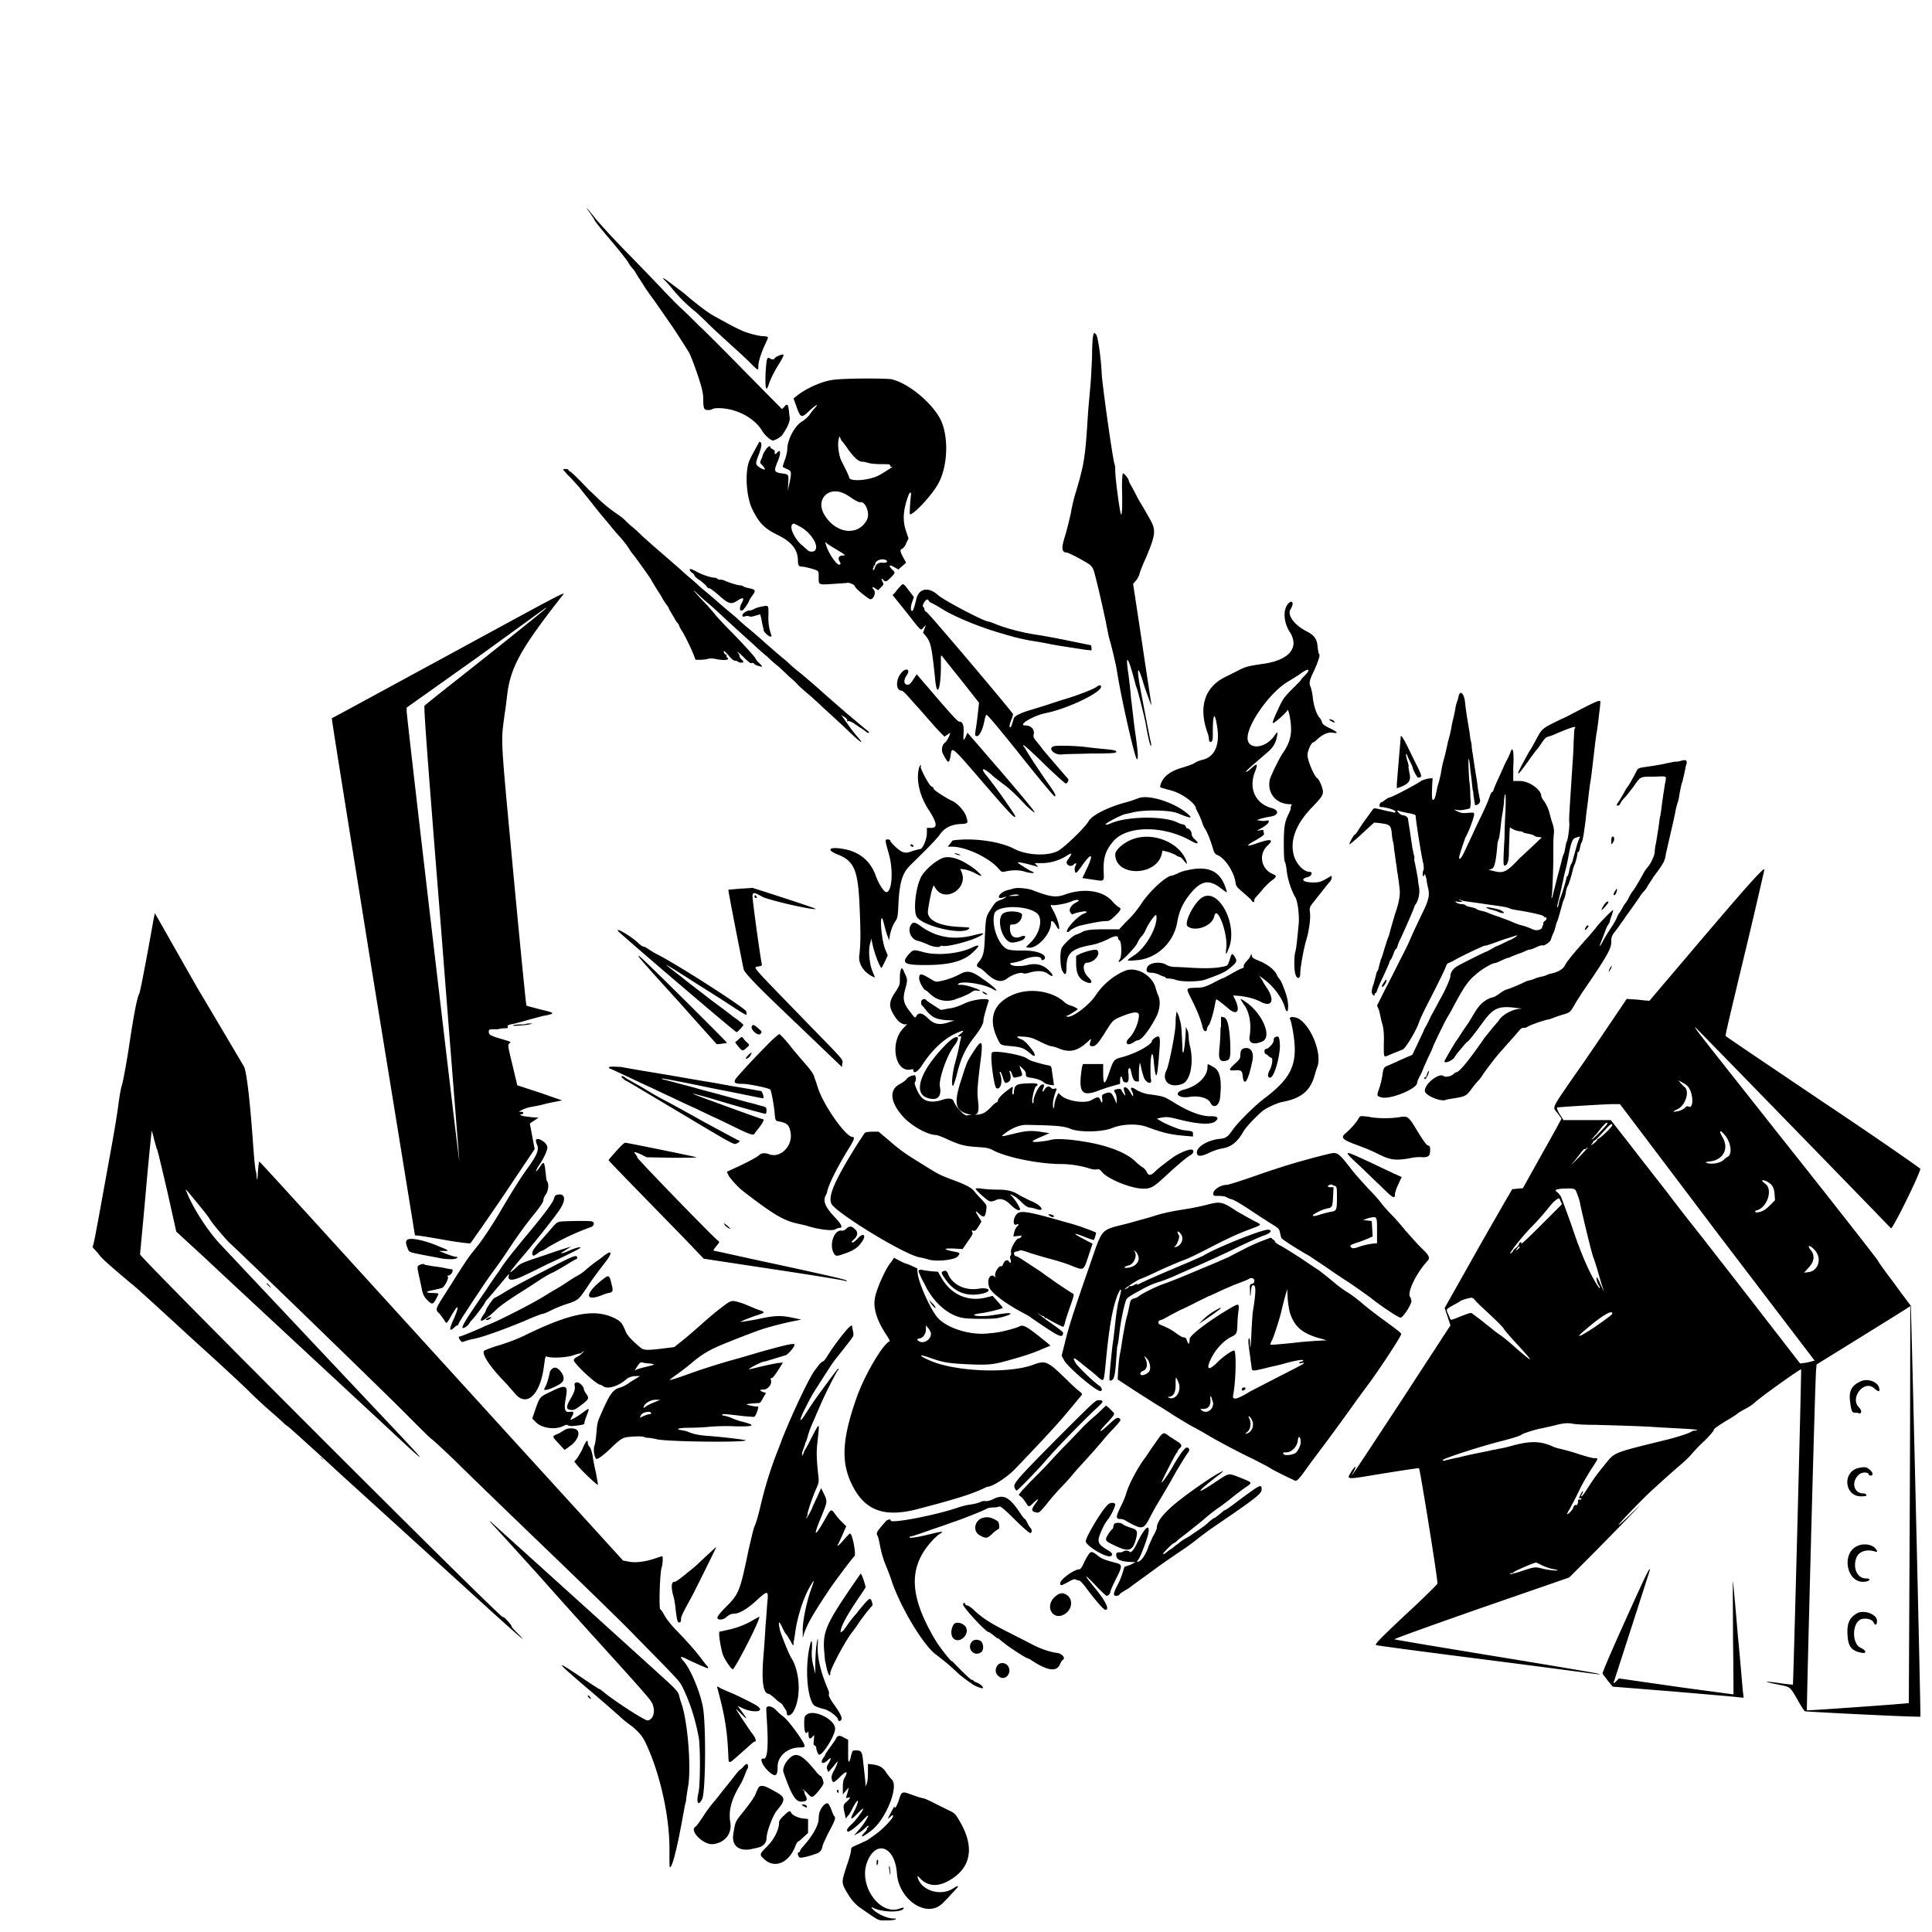 <svg xmlns="http://www.w3.org/2000/svg" viewBox="0 0 400 400"><path d="M121.5 43.2s.4.5.8 1.1c.4.6.8 1.2.8 1.3s1.5 2 3.3 4.1c1.8 2.1 3.4 4.2 3.6 4.5.2.4.6 1 .9 1.3.3.3.7.9.9 1.3.2.3.4.7.5.8.1.1.6.9 1.1 1.7.5.8 1.3 1.9 1.6 2.3.6.8 2.6 3.7 4.4 6.3.8 1.2 2.6 4 3.2 5 .4.6 1.8 4.4 2.5 6.8.3 1 .5 2.1.5 2.8 0 2 .1 2.4 1 2.4.4 0 .8-.1.9-.2.1-.1.6-.2 1.2-.2 3.6 0 7.4 1.9 9.1 4.7.5.9 1.8 2 2.2 2 .4 0 1.7-.7 2-1.2 1.1-1.6 1.6-2.8 1.5-3.6-.1-.4-.1-1.1-.2-1.6-.1-1.1-.4-1.3-.9-.6l-.5.5-7.5-7.6c-4.1-4.2-8.4-8.5-9.6-9.6-1.1-1.1-2.8-2.8-3.8-3.7-1-.9-2.4-2.4-3.3-3.3-.8-.9-4-4.2-6.9-7.2-3-3-6.3-6.6-7.3-7.8-1.7-2.1-2-2.5-2-2.3m15.8 14.4c0 .1.1.2.2.3.1.1.9.9 1.7 1.9 1.4 1.7 2.8 3.1 4.5 4.5.4.3 1.7 1.5 2.9 2.7 1.2 1.2 3.2 3 4.4 4.1 1.2 1.1 3 2.7 4 3.7 2.1 2.1 2 2 2 1 0-.9.6-2.8 1.5-4.7.7-1.5.7-1.4-.5-1.5-.6 0-1.9-.3-2.9-.6-1.6-.5-2.8-1.1-7.3-3.6-1.3-.7-3.9-2.7-6.2-4.7-2.4-1.8-4.3-3.3-4.3-3.1m89 12.1c-.1.4-.2 2.3-.2 4.2-.1 1.9-.2 4.3-.3 5.4-.3 3.6-.4 4.2-.6 7.2-.5 7.9-.7 9.5-2.4 15.2-.4 1.2-.9 3.3-1.1 4.6-.3 1.3-.8 3.4-1.2 4.7-.8 2.5-.7 3.3.3 3.4.5 0 4 1.9 4.8 2.5.7.6.8.9 1.3 2.9 1 4 1.7 7.3 2.1 9.2.2 1 .5 2.8.9 4 .6 2.3 1.1 4.5 1.3 5.6.9 5.9 3.8 18.6 4.2 18.6.3 0 .2-1.5-.3-5.1-.3-1.9-.5-4-.6-4.8-.1-.8-.2-1.6-.2-1.8-.1-.3-.2-1.9-.4-3.7-.1-.7-.2-1.8-.3-2.4-.6-4-.1-3.6 1.1.8.3 1.1.5 2 .6 2.1.2.4 1.6 5.9 1.9 7.5.5 3 1 4.9 1.1 4.6.1-.1 0-.6-.1-1-.2-.8-1.2-6.1-2.1-10.8-.8-4.4-.6-5.1.5-1.6.5 1.8 1.8 5.2 1.8 5 0-.1-.9-5.8-1.9-12.6l-1.9-12.5.5-.6c.3-.3.7-1 .8-1.4.1-.5.7-2 1.3-3.3 2.2-5.2 2.2-5.9.6-8.6-.5-.9-1.3-2.3-1.8-3.1s-1.1-2.1-1.5-2.8c-.4-.7-.8-1.4-.8-1.6 0-.3-.9-1.5-1.2-1.5-.1 0-.2 1-.2 2.9.1 4.3 0 5.7-.2 5.6-.2-.1-1.3-7.9-1.2-9.5 0-.4-.1-.7-.1-.8-.3-.2-2.5-15.9-2.7-18.7-.1-3-.8-8.1-1.2-8.3-.4-.4-.5-.3-.6.5m-65.2 4c-.3.1-.6.3-.7.5-.3.3-.5.3-1 0-.6-.4-.7 0-.9 3.1-.1 3.2.1 4 .7 2.2.3-1 1.2-2.8 2.3-4.5 1-1.7 1-1.9-.4-1.3m11 5c-2.4.4-5.7 2-7.3 3.4l-.5.4.5 1.4c.9 2.6 1.1 2.7 2.5 1.4 1.5-1.4 2.4-2 1.4-.8-.3.3-.8.9-1.1 1.4-.3.4-1.1 1.1-1.6 1.4-1.5.9-3 3.8-3 5.7 0 .4-.2 1.4-.5 2.2-.3.8-.5 1.5-.4 1.5l.8.4c1 .4 1 .6.6 2.7l-.4 1.8.1-1.6c.1-1.8.1-1.8-1.4-2-1.5-.2-1.6-.5-.9-2.2.8-1.8.8-3 0-2.1-.3.4-.6.4-.5-.1.1-.2-.1-.4-.4-.6-.3-.1-.5-.3-.5-.4 0-.5-.6-.1-1.1.7-.3.5-.5.9-.5 1 0 0-.1.4-.3.8-.3.7-.3.7.2 1.2.9 1 .7 1.2-.5.5-.9-.6-.9-.8-.4-2.2.7-1.7.9-2.7.6-3-.1-.1-.3-.2-.3-.1-.3.5-1.9 3.4-2.1 4-.9 2.3-.6 7.5.7 10 1.4 2.9 2.6 4 5.3 5.3 2.8 1.4 4.1 3 4.1 5.3 0 .9.2 1.2.7 1.2.6 0 2.6.5 3.2.8.4.2.4.4.4 1.3 0 1.7-.2 1.7 2.9 1.5l2.9-.2c.3-.2 1.6.3 1.7.7.1.4 2 2 3 2.6.7.4 1.5-1.2.9-1.9-.5-.6-.3-.7.3-.3l.6.4.6-.6c.6-.6.6-.6.3-1.2s-.2-.8.2-.3c.4.4.6.4 1.5-.5 1-1 1-1.1.3-1.7-.8-.8-.6-1.1.4-.5l.9.5.8-.7.8-.7-.6-1.1c-.7-1.3-.7-1.6-.2-1.8.2-.1.6-.5.8-1.1l.5-1-.5-1.5c-.8-2.3-.6-4.5.5-7.5.3-.7.6-.7.5.1-.2 1.6-.3 3.9-.2 3.9.8 0 4.3-3.7 5.7-6.1 2.1-3.5 2.4-9.7.7-13.4-1.7-3.5-6.7-7.7-10.3-8.5-2-.2-10.3-.2-12.4.2m3.6 14.5c1.3 1.7 2.1 2.4 2.9 2.4.4 0 1 .2 1.4.3.4.1 1.5.2 2.5.2 1.5 0 1.8 0 1.8.3 0 .2.1.3.4.2.5-.2-1.1.9-2.7 1.8-2.1 1.1-6.2 1.4-6.2.4 0-.1-.4-1-.9-2-.9-1.8-1-1.8-1.3-3.7-.1-.9-.1-1.4 0-2l.2-.8.4.9c.5.5 1.1 1.4 1.5 2m-59.1 4c0 .1.5.6 1 1.2.6.5 1.4 1.5 1.9 2s1.2 1.5 1.7 2.1c1.8 2.2 2.5 3.2 4.3 5.3 1 1.2 2.2 2.7 2.8 3.3.8.9 1.5 1.8 2.2 2.9.1.2.5.7.9 1.2 1.1 1.5 3.5 4.8 3.5 5 0 0 .4.7.9 1.5s1.1 1.7 1.3 2.1c.2.4.6 1 .9 1.4.3.4.5.7.5.8 0 .1.1.3.2.4.1.2.4.7.7 1.2.3.5.6 1.1.8 1.3.2.2.4.5.4.6 0 .1.2.5.5 1 .7 1 2.2 4.2 2.6 5.3l.3.8h1c.5 0 1.3-.1 1.6-.2.4-.1 1-.1 1.9.1 1.6.3 2.8.1 2-.4-.1-.1-.1-.3-.1-.4.1-.2 0-.3-.1-.2-.1.1-.3-.1-.4-.4-.3-.7.3-.2 1.2.9.4.5.9.8 1.1.8.3 0 .5.1.6.2.1.2 1.1.3 1.1 0 0-.1-.2-.3-.4-.5s-.4-.5-.4-.7c0-.2-.1-.4-.2-.5-.1-.1-.2-.2-.2-.3 0-.1.6.4 1.3 1.1.9.9 1.4 1.3 1.6 1.2.2-.1.5 0 .6.2.3.3 1.6.6 1.6.5 0-.1-.3-.4-.7-.8a3 3 0 0 1-.7-.9c0-.2-3.1-3.6-5.3-5.8-1-1-2.4-2.5-3-3.2-.6-.8-1.3-1.5-1.5-1.8-.2-.2-1.2-1.2-2-2.1-1.4-1.6-1.4-1.6.2-.1.3.3 1.3 1.2 2.4 2.1 1 .9 2.1 1.9 2.3 2.1.3.3 1.5 1.4 2.6 2.4l4.3 3.9c.3.3 1.4 1.3 2.4 2.1.9.9 2.1 1.9 2.5 2.2.4.4 1.3 1.2 2 1.9.7.6 1.6 1.4 1.9 1.8.3.3 1.4 1.3 2.5 2.2 1 .9 2.1 1.9 2.3 2.1.3.3 1.5 1.4 2.6 2.4 1.2 1.1 2.5 2.3 3 2.8 2.7 2.6 3.6 3.1 1.8 1.1-.5-.6-1.3-1.6-1.7-2.2-.4-.6-1-1.4-1.2-1.7-.4-.5-.4-.5-.1-.3.8.4 1.1.8 1 1-.1.2-.1.2.1.1s1.2.3 1.6.7c.2.1.6.4.9.6.4.2.9.6 1.2.8.3.3.6.4.7.3.1-.1-.1-.3-.4-.5-1.6-1.3-3.8-3.2-4.2-3.5-.2-.2-.9-.8-1.5-1.3-1-.9-1.6-1.4-3.3-2.9-1.2-1.1-4.2-3.7-5.5-4.7-.6-.5-1.3-1.1-1.6-1.4s-1-.9-1.5-1.3-2.1-1.8-3.6-3.1c-1.4-1.3-3.1-2.7-3.7-3.2-.6-.5-1.3-1.1-1.6-1.4-.3-.3-1-.9-1.6-1.4-.6-.5-1.8-1.5-2.7-2.3-.9-.8-2.2-1.9-2.7-2.3-.6-.5-1.3-1.1-1.6-1.4-.3-.3-1-.9-1.6-1.4-.6-.5-1.4-1.2-1.7-1.5-.9-.8-3.9-3.4-5.4-4.7-.6-.5-1.8-1.6-2.6-2.3-.8-.8-1.8-1.7-2.3-2.1-.5-.4-1.2-1.1-1.5-1.4-.3-.3-1.1-.9-1.7-1.3a29.08 29.08 0 0 1-3.9-3.2c-.5-.5-1.5-1.4-2-1.9-1.7-1.8-3.4-3.5-3.7-3.6-.2-.1-.3-.2-.3-.3s-.3-.2-.6-.2c-.2 0-.5 0-.5.1m58 4.9c.5.2 1.3.7 2 1.2.6.4 1.3.7 1.4.7 1.1-.4 2.2 2.2 1.5 3.6-1.8 3.5-6.5 2.9-8.8-1-1.9-3.1.7-5.9 3.9-4.5m-9.2 6.8c2.4 1.2 4.3 4.1 3.3 5.1-.3.3-1.1.3-1.5-.1-.2-.2-.7-.6-1-.9-1.5-1.1-2.8-3.7-2.2-4.4.4-.3.2-.3 1.4.3m8 5c1.6 1 1.8 1.1 1.2 1.1-.9 0-1.2.5-.8 1.2.3.5.3.6 0 .7-.5.2-2.1-2.1-2.7-3.8-.3-1-.3-1 .1-.6.2.2 1.2.8 2.2 1.4m9.9 2c.7.3.3.7-.5.6-.9-.1-1.5.3-1.7 1.2-.1.2-.2.4-.3.3-.1-.1-.1-.2 0-.4.1-.1.1-.3.1-.4-.1-.1 0-.1.1-.1s.2-.1.2-.3c0-.7 1.2-1.2 2.1-.9m-40.5 2.1c0 .1.2.4.5.6.3.2.5.5.5.6 0 .1.5.6 1.2 1 .6.5 1.2 1 1.3 1.2.1.2.3.4.6.4.3.1 1.2.8 2.1 1.6 1.8 1.6 2.4 1.8 3.6 1 1.2-.8 1.6-.7 1 .4-.6 1-.5 2 .2 1.5.3-.2 1.3-1.7 1.3-1.9 0-.1.3-.6.6-1 .8-1.1.8-1.3-.5-1.6-.6-.1-1.2-.3-1.3-.4-.1-.1-.4-.2-.6-.2-.5 0-2.1-.5-3.1-.9-.3-.2-.8-.3-1.1-.3s-.6-.1-.6-.2c-.1-.1-.4-.2-.6-.2-.7 0-2.5-.6-3.6-1.2-1.3-.7-1.5-.7-1.5-.4m43.5 3.5c-.3.3-.8.9-1 1.2l-.5.5 2.9 3.6c3.2 4.1 2.9 3.8 3.5 3.1l.5-.5-.3.8-.3.8.6.7c1 1.3 1.2 2.1 1.9 8.8.4 4.5 1.3 1.9 1.2-3.6 0-1.1 0-1.3.2-1.1.1.1 1.9 2.4 4 5l3.7 4.7-.2 1.8c-.1 1-.3 2.5-.4 3.2-.3 1.8-.3 1.9.2 1.9s1.2-1.5 1.5-3.1c.1-.6.3-1.2.4-1.3.1-.2 1.9 1.9 7.1 8.4 4.7 5.9 7 8.6 7.1 8.5.3-.3 0-.7-1.9-3.4-1.5-2.2-3.4-5-4.1-6.3-.2-.3-.4-.6-.5-.7-.1-.1-.1-.2 0-.2.1-.1 2.1 1.7 4.3 3.9 2.3 2.2 4.3 4 4.4 4 .5 0 .8-.8.4-1.1-.2-.2-1.3-1.5-2.6-3s-2.5-2.9-2.7-3.2c-.2-.3-.7-.9-1.1-1.4-.6-.7-.7-1-.6-1.4.3-1-.5-1.9-1.7-1.9-1.8 0 1.7-2.1 4.4-2.6 4.8-1 12.5-4.8 11.1-5.7-.1-.1-.5.1-.9.4-.8.5-3.9 1.7-6.6 2.5-1 .3-2.5.8-3.4 1.1-.9.3-2.3.7-3.2 1-2.2.6-3.6 1.3-3.8 1.8-.4 1.4-.6 1.9-.7 1.9-.3 0-.2-.6.2-1.6.2-.5.4-1.1.3-1.2-.2-.5-17.5-21-17.9-21.1-.2-.1-.4-.3-.4-.5s-.1-.4-.2-.5c-.2-.2-.2-.4.1-.9.4-.7.8-.9 1-.4.1.2.3.3.5.4.2.1 1 .5 1.8 1 2.7 1.8 8.6 4.2 13 5.4.6.2 1.7.5 2.4.7.8.2 2.5.6 3.8.8 1.3.2 2.9.5 3.4.6 1.3.3 5.4.9 6.7 1.1.6.1 1.3.2 1.6.2.5.1.5.1.5-.4l-.1-.6-4.4-.9c-2.4-.5-5.6-1.1-7-1.3-2.7-.4-6.2-1.3-8.4-2.2-.7-.3-1.3-.5-1.4-.5-.9 0-9.1-4.3-10.5-5.5-2-1.8-4-1.4-4.5.9-.4 1.7-.7 2.5-.9 2.4-.3-.1-.3-.9.1-2l.3-.9-1-1.3c-1.2-1.6-1.2-1.6-1.9-.8m-93.6 14.2c-13.1 7.1-23.9 13-24 13-.1 0 3.8 24.1 8.5 53.5 4.8 29.4 8.7 53.5 8.7 53.5 0 .1.2.1.5.1s2.8.4 5.6.9 5.3.8 5.4.7c.1-.1 3.2-4.5 6.8-9.8l6.5-9.7-.5-2.6-.5-2.7.9-.6.9-.6-1.5-.1c-.8-.1-1.7-.2-1.9-.3l-.5-.2.4-.1c.6-.2.4-.6-.3-.5-.8.1 1.2-.9 2.2-1 .4-.1 1.7-.3 2.8-.6 1.1-.3 2.4-.5 2.8-.6.4-.1.8-.1.8-.2l-4.6-1.6-4.6-1.5-1-4.2c-1-4.1-1-4.2-.6-4.5.4-.3.3-.3-1.7-.9-2.4-.7-2.6-.9-2.6-1.5 0-.4.1-.5 1-.5.6 0 1.1 0 1.2-.1.1 0 .6-.1 1-.1.7 0 .8-.1.7-.3-.1-.3.1-.4 1-.6.3 0 1.7-.4 3.1-.8 1.5-.4 3.2-.9 4-1 1.7-.4 1.7-.5-1.3-1.2-1.5-.4-2.7-.7-2.9-.8-.1-.1-1.2-11.3-2.7-27.2-2.8-30-2.6-27-1.8-33.3.2-1.2.4-2.9.5-3.8.7-5.7 2.7-9.5 11.6-20.8.7-.8-1.5.4-23.9 12.6m173.9-10.6c-1 1.3-.8 3.8.4 5.7 2.1 3.2 0 5.8-5.2 6.6-3.6.5-4.1.7-5.6 1.5l-2.6 1.3c-4.2 2.1-5.5 6.2-3.6 11.5.2.5.3 1.1.3 1.4 0 .6.5.7.7.2.1-.2.1-1 .1-1.8 0-3.8.4-4.3.9-1 .6 3.7-.5 6.2-3 6.8-.5.1-1.3.4-1.7.7-.5.3-1.5.6-2.4.9-2.6.7-4.1 1.9-4.6 3.5-.2.7-.2.6.9.9.3.1.6.2.7.2.1 0 .4.1.7.2 2.2.6 5 2.7 5 3.7l.6 1.2c.3.6.6 1.4.7 1.7.1.3.3.9.6 1.3.5.8 1.1 2.3 1.6 4 .3 1 .4 1.2 1.1 1.5 1.6.8 3.3 3.5 3.6 5.6.1.8.3 1 1.6 2.1.8.7 1.6 1.4 1.7 1.6.3.5.6.5.6 0 0-.2.1-.4.2-.5l1.4-1.6c.6-.8 1.6-1.7 2-2 1-.7 1.1-1 .3-1.3-2.5-1-3.1-4.1-1.2-5.9 1.4-1.3.8-1.5-1.9-.6-2.5.9-2.8.7-.6-.5 1.2-.7 1.8-1.1 1.8-1.3 0-.2-.1-.4-.1-.6 0-.3-.1-.3-.7-.2l-.7.1.7-.4c1.6-.8 2.4-1.9 1.3-1.7-.4.1-.9.1-1.3 0l-.7-.1.8-.3c.4-.1 1.2-.3 1.8-.4 1.9-.2 2.2-1.3.5-1.8-3.4-.9-4.9-4.1-3.4-7.7.6-1.6.4-1.7-1.1-.3-.3.3-.7.5-.8.5-.3 0 .9-1 3.9-3.6 1.7-1.4 2.2-2.2 2.5-3.8.2-1 .1-1-.6 0-1.9 2.7-5.7 2.9-5.5.2.2-3.1 4.9-9.5 8.4-11.5.8-.5 2-1.2 2.8-1.8 1.6-1.1 1.9-.7.6.6-.4.4-.7.7-.7.8 0 .1-.7.8-1.6 1.7-2.1 2.1-2.2 2.3-3.3 4.7-.9 1.9-1.1 2.6-.9 2.6.3 0 2.8-2.2 2.9-2.6.2-.7.8 2 .8 3.9 0 1.7-.5 3.2-1.7 4.9-.7 1-2.5 4.7-2.7 5.5-.6 2.8 1.3 5.1 4.2 5.1.4 0 .4.1.2.4-.1.2-.1.4-.1.5.1.1-.1.4-.3.9-.9 1.8-1.1 2.7-1.1 6.4 0 2.4.1 3.6.2 3.7.1.1.3.9.4 1.9.2 1.7.9 4 1.8 5.5.5.9.8 3.6.7 5.3-.3 3.1-.5 5.2-.7 5.9-.3.9-.3 3.8 0 4.7.3 1.1 1 1 1-.1 0-1.3.7-5.1 1.2-6.8.6-1.9 1-4.7.8-6-.1-.9-.1-1 1.2-2.6.7-.9 1.6-2 1.9-2.4.3-.4.8-1 1-1.2.2-.2.4-.6.4-.8v-.5l-1.2.7c-1.1.6-1.4.7-2.7.7-2 0-2.7-.7-1.1-1.1.9-.2 1.2-1.1.4-1.1-1.1 0-2.5-1.4-3.1-3-1.1-3.2.2-6.8 3.6-10.3 1.9-2 2.3-2.5 2.3-3.3 0-.7-.8-2.6-1.2-2.8-.6-.4-2-3.6-2-4.8 0-.8.8-2.6 1.2-2.6.1 0 .5-.3.9-.7 1-.9 2.2-1.5 3.1-1.3 1.3.2 1.1-.1-.5-.9-1.3-.6-1.6-.9-1.7-1.3-.1-.3-.3-.7-.4-.8-.6-.5-1.3-2.4-1.5-4.3-.1-1-.4-2.1-.5-2.3-.3-.6-.2-1.3.7-3.1.9-2 1.4-3.4 1.1-3.6-.1-.1-.2-.7-.3-1.4-.1-1.7-.7-2.5-2.3-3.3-2.5-1.3-3.9-3.2-3.4-4.4 1-1.5.4-2.3-.5-1.2m-109 .5c-.5.1-1.2.3-1.5.5-.3.2-.8.3-.9.3-.6 0-1.5.6-1.5 1 0 .3.1.3.6.2.3-.1.6-.1.8 0 .1.1.6.1 1.2-.1s1.1-.3 1.1-.3l.2.8c.1.5.2 1.1.3 1.5.1.4.2.8.2.9-.1.3 1 1.4 1.4 1.4.2 0 .3-.1.2-.3-.4-1.1-.7-2.5-.6-4.2 0-2.1.1-2-1.5-1.7m-44.5.3c0 .1-9.2 7.5-18.2 14.6-3.7 2.9-6.8 5.4-7 5.6-.2.2.5 9.7 3.5 47.2 2 25.8 3.7 47 3.7 47.1-.1.2-10.9-91.9-10.9-93.1v-.8l14.5-10.3c14.8-10.7 14.4-10.5 14.4-10.3m73.6 13.3c-1.3 1.4-1.3 3.8 0 3.8.2 0 .9.7 1.6 1.5.7.8 1.5 1.7 1.7 1.9.2.2 1.5 1.7 2.9 3.3 1.4 1.6 2.6 2.8 2.7 2.8.1-.1.4-.3.7-.5.2-.2.4-.3.4-.2 0 .4-.7 1.7-1 1.9-.7.5-.9 1.7-.4 2.5 1 1.9 1.2 2 1.5.3.3-2 0-2.3 6.8 5.6 5.7 6.6 6.6 7.5 6.6 6.9 0-.3-4.2-6.3-6.1-8.6-1.2-1.5-.5-1.5 1.2 0 .5.5 1.6 1.3 2.5 2 .9.6 2.6 2.2 3.8 3.5 1.3 1.4 2.4 2.3 2.6 2.3.2 0-2.1-2.8-6.8-8.3l-7.1-8.2-.3.7c-.5 1.1-.6 1-.5-.6.1-1.7-.2-2.4-.9-2.4-.3 0-1.5-1.3-4.6-4.9l-4.2-4.9-.6.9c-.8 1.3-1.1 1.4-1.6 1.2-.5-.2-.5-1.1.2-2 .7-1.1-.2-1.5-1.1-.5m115.3 4.9c-.1.4-.2.9-.3 1.1s-.3.9-.4 1.6c-.1.6-.3 1.5-.4 1.9-.1.4-.3 1.2-.4 1.9-.1.6-.3 1.3-.3 1.5-.1.2-.2.8-.4 1.4-.4 1.9-.6 2.8-1 4.2-.2.8-.4 1.9-.5 2.5-.1.6-.3 1.2-.3 1.3s-.2.7-.4 1.4c-.4 2.1-.5 2.3-.7 2.6-.4.4-.5-.2-.4-2.4l.1-2-.9.1c-.5.1-1.2.3-1.5.5-1.1.8-6.1 3.4-6.5 3.4-.1 0-.5.2-.9.5s-.7.5-.8.5c-.2 0-.4.4-.4.8 0 .1.2.2.4.2.9 0 2.9.6 2.9.9 0 .2-.1.3-.4.2-.2-.1-1-.2-1.8-.4s-1.6-.4-1.8-.4c-.3-.1-.5 0-.6.1-.1.1-.3.4-.5.7a58.6 58.6 0 0 0-2.6 3.7c-.3.5-.6.9-.7.9-.2 0-1.2 1.8-1.1 2 0 .1 1.2-.9 2.6-2.2l2.5-2.3 1 .1c2.4.3 2.5.4 2.7 2.6 0 .3.1.8.2 1.2.1.4.2 1 .2 1.3 0 .3.2 1.3.3 2.2.1.9.3 1.8.3 2.1 0 .2.1.8.2 1.3.1.9.2 1.2.4 3.2.1 1.1-.2 2.8-1 5-.1.4-.7 2.4-1 3.5-.1.5-.3 1.1-.4 1.3-.1.2-.4 1.2-.7 2.1-.3 1-.6 2.1-.8 2.4l-.4 1.5c-.1.5-.2.9-.3.9-.1.1-.2.4-.3.8-.1.4-.3 1.2-.5 1.9-.5 1.3-.5 2-.1 2.3.2.2.3.2.3-.1 0-.2.1-.3.2-.3s.2-.2.3-.5c.1-.3.4-1.1.7-1.7.8-1.7 1.5-3.2 1.8-4 .1-.4.3-.7.4-.8.1-.1.3-.6.5-1.1.2-.6.4-1 .5-1s.2-.2.3-.5c.1-.3.3-1 .6-1.5 1.5-3.3 2.5-5.6 2.8-6.4.1-.4.3-.8.4-.9.6-.8.9-2.4.7-3.5-.1-.6-.2-1.1-.2-1.2 0 0 0-.4-.1-.9-.1-.4-.2-1.2-.3-1.6-.1-.5-.2-1.1-.3-1.5-.1-.3-.1-.7-.1-.7.1-.1 0-.5-.1-.9s-.2-1.1-.3-1.4c0-.3-.2-1.3-.3-2.1-.3-2.1-.6-3.8-.6-3.9 0-.3-.6-.7-1-.7-.2 0-.6-.2-.9-.5-.5-.6-.5-.6.4-.3.4.1 1.3.3 1.9.4.9.2 1.2.3 1.2.5 0 .8 1.1 7.9 1.6 10 .1.6.1 1.1 0 1.3-.2.4-.2 1.2 0 1.2.1 0 .2-.2.2-.3 0-.5.4.5.5 1.3 0 .4.2 1.1.3 1.6.3 1.2.1 2.3-.9 4.4-1.8 3.7-2.4 5.1-3.3 7.1-.5 1.1-1.4 2.8-1.9 3.8s-1.7 3.4-2.7 5.3l-1.8 3.6.3.7c.2.4.3 1.1.4 1.5.1.4.2 1 .3 1.3.3.9.5 2.1.4 4.6 0 2.5 0 2.6.7 2.3.7-.3 2.7-1.1 3.2-1.3.5-.1 2.7-3.7 3.3-5.4.4-1.1.8-2 2.4-5.1 2.2-4.3 3.1-6.2 3.3-6.8.1-.3.3-.6.5-.6.2-.1.7-.3 1.2-.6 1.6-.9 6-3 6.3-3 .3 0 1.2-.3 3.1-1 .3-.1 1.1-.4 1.8-.6.6-.2 1.3-.4 1.6-.5.7-.2-.5.6-1.2.9-.3.1-1.1.5-1.7.8-.6.3-1.1.5-1.1.5 0-.1-.4.2-1 .5-.5.3-1 .6-1.1.6-.2 0-5.4 2.6-6.2 3.1-.8.5-1.3 1.3-1.3 1.9 0 .6-1.1 3.1-2.1 4.8-.5.9-1.3 2.5-1.9 3.5-.5 1.1-1 2.1-1.1 2.2-.1.2-.3.5-.4.8-.1.3-.7 1.5-1.3 2.8l-1.1 2.3-1.2.5c-.7.3-1.6.7-2.2 1-.5.2-1.3.6-1.6.7-.9.3-1 .6-1.2 2.1-.1.7-.4 1.9-.6 2.5-.6 1.7-.6 1.7.4 2 1.9.5 7.4-1.8 7.4-3 0-.2.2-.7.5-1.3.3-.5.7-1.4.9-2 .3-.6.8-1.8 1.2-2.6.4-.8.7-1.6.7-1.6 0-.2 2.6-5.5 2.8-5.8.1-.2.7-1.1 1.2-2.1 2.2-4.1 3.1-5.6 4.8-7 1.2-1.1 3.4-2.4 4-2.4.2 0 .8-.3 1.5-.6.6-.3 1.2-.5 1.2-.5 0 .1.4-.1.8-.3.5-.2 1.1-.4 1.3-.5.3-.1.9-.3 1.3-.5s.9-.4 1.1-.4c.2 0 .8-.2 1.4-.5.6-.3 1.1-.4 1.2-.4.3.3 1.7-.7 1.8-1.2.1-.3.3-.9.5-1.3s.4-1.1.5-1.5c.1-.4.2-.8.3-.9.1-.2.5-1.6 1-3.4.1-.5.3-1 .4-1.2.1-.2.3-.8.4-1.5.1-.6.3-1.2.4-1.3.1-.1.7-1.8 1-3.2.1-.4.3-1 .4-1.2.2-.4.6-1.9.6-2.4 0-.1.1-.2.2-.2s.2-.4.3-.8c.1-.5.2-.9.3-1.1.3-.3.5-1.8.9-4.8.1-1.3.4-3.2.5-4.1.1-.9.3-2.7.5-3.9.2-1.2.4-3 .5-3.9l.4-3.4c.1-1 .3-2.3.4-2.9.1-.6.3-2 .4-3 .1-1 .3-2.2.3-2.7.1-1.1.5-1.3-7 2.6-.4.2-.9.4-1.1.5-4.1 2-3.9 1.9-5.2 4.3-.6 1.1-1.1 2-1.2 2.1-.1.1-.7 1.2-1.4 2.5-1.9 3.5-1.3 3.1 1.7-1.2.4-.5.8-1.1 1-1.3.2-.2.7-.9 1.1-1.5.6-.9.9-1.2 1.4-1.3.4-.1 1.2-.4 1.8-.7 3.4-1.4 4.1-1.6 3.6-.9-.1.1-.1 1.3-.2 2.8 0 1.4-.2 4-.3 5.6-.5 7.8-.7 10.3-.6 11 .1.9-.3 3.6-.5 3.9-.1.1-.2.6-.3 1.2-.1.5-.2 1.1-.3 1.3-.1.2-.3.7-.4 1.2-.2.9-.5 1.9-1.2 4.6-.2.9-.5 2-.6 2.4-.1.5-.2.9-.3 1-.1.1-.1-.1 0-.5.1-.7.3-5.6.3-8.3 0-2.8 0-3.3.1-4.4.1-.7 0-1.3-.2-2-.2-.5-.5-1.6-.7-2.4-.2-.8-.7-1.9-1.1-2.4-.4-.5-.6-1-.6-1.1 0-1.3-2.5-3.1-4.4-3.1h-1.4v-.7-2.1c.2-3.4-.1-4.6-.6-3.1-.1.3-.5 1.2-.9 1.9-.4.8-.8 1.8-1 2.2-.2.5-.7 1.5-1 2.2-.3.7-.6 1.4-.6 1.5 0 .1-.1.3-.3.4-.2.1-.3.5-.4.7-.1.3-.4 1.1-.7 1.8-.3.7-.9 2-1.3 2.8-.4.8-.9 1.9-1.1 2.3-.4.9-.5 1.1-2 4.3-.8 1.8-1.3 2.3-1.3 1.6 0-.4 1.1-3.6 1.3-4.1.7-1.2 1.8-4.2 1.8-4.8 0-.4-.1-.4-1.3-.3-1.1.1-1.5 0-2.1-.3l-.8-.4.8.1c.5.1 1.1 0 1.6-.1.4-.1.8-.2.9-.2.1 0 .2-1 .2-1.4 0-.1-.1-.9-.1-1.8s-.1-2-.2-2.5c-.3-4.5-.2-6.3.2-2.6 0 .4.2 1.6.3 2.6.1 1 .2 2 .3 2.2.1 1.3.4 2.8.4 2.8.7 0 1.2-.6 1-1.2-.1-.4-.2-1-.3-1.5-.1-.5-.2-1.5-.3-2.2-.5-3-.6-3.8-.8-5.1-.1-.8-.3-1.7-.3-2.1 0-.4-.1-1-.2-1.3-.1-.3-.1-.8-.2-1.2 0-.4-.2-1.3-.3-2-.5-3-.6-3.9-.7-4.9-.2-1.6-1-2.4-1.3-1.1m-26.8 4.9c0 .1.9.6 1.1.6.1 0 0-.1-.1-.3-.3-.3-1-.5-1-.3m14.8 3.6c0 .2-.2 2.4-.4 4.8s-.4 4.7-.4 5.1v.7l.6-.2c1.9-.7 2.4-1.4 2-3-.1-.6-.2-1.1-.2-1.2.1-.1 0-.6-.2-1.2s-.3-1.2-.3-1.3c0-.3.2-.2.3.2 0 .1.3.7.6 1.3.3.6.5 1.1.5 1.2 0 .3.9 2 1.1 2 1-.1.9-.2-1.1-4.2-1.9-4-2.5-4.9-2.5-4.2m-71.8 1.9c-1.4.4.1 1.9 1.7 1.7.6-.1 3.3-.1 6.1-.2 4.5 0 5-.1 5.1-.3.1-.3-.3-.4-2.2-.6-1.3-.1-3-.3-3.8-.4-2.1-.3-6.3-.4-6.9-.2m129.9 3c-.3.1-.8.2-1.2.2-.3 0-1.1.2-1.7.3-1.3.3-2.5.5-4.6.8-1.4.2-1.5.3-1.8.9-.5 1-1.6 3-1.9 3.3-.1.1-.4.6-.6 1-.2.4-.7 1.2-1 1.7-.7 1-.7 1.1-.3 1.1.1 0 .4-.2.5-.5.1-.3.6-.9 1-1.3s1.1-1.4 1.6-2c1.6-2.3 1.4-2.2 4.3-2.2 2.5-.1 2.5-.1 2.5.4 0 .2-.2 1.1-.3 1.8-.1.8-.3 1.7-.3 2.1-.1.4-.2 1.3-.3 2.1-.1.8-.2 1.6-.3 1.9-.1.3-.2 1.5-.4 2.7-.2 1.2-.4 2.6-.5 3-.1.4-.2 1.1-.2 1.5 0 .8-.8 2.5-1.6 3.4-.2.2-.6.8-.9 1.4-.9 1.6-1.6 2.8-1.9 3.2-.2.2-.6.8-.9 1.4-.3.6-.6 1.1-.7 1.2-.1.1-.4.5-.7 1.1-.3.5-.6 1-.7 1.1s-.3.5-.5 1-.8 1.5-1.3 2.2c-.5.8-1.2 1.9-1.5 2.5-.8 1.5-.9 1.4-.3-.1.3-.7.6-1.6.8-2.1.2-.5.4-1 .6-1.2.1-.2.3-.5.3-.6 0-.2.2-.8.4-1.3.2-.6.3-1.1.3-1.1-.1-.1-2.8 2.6-3.6 3.7-.3.4-1 1.2-1.5 1.8-2.2 2.4-4.4 5-4.8 5.8-.4.9-1.4 1.5-2.7 1.8-.4.1-.9.2-1.2.4-.3.1-.8.3-1.1.3-.3.1-.9.2-1.3.4s-.9.3-1.2.4c-.3 0-.9.3-1.3.5-1.5.7-3.3 1.4-3.5 1.4-.1 0-.6.3-1.2.7-.5.4-1.1.7-1.2.8-1.6.3-2.9 1.3-4 3.1-.6 1-1.2 2-1.4 2.3-.2.3-.7 1-1.1 1.6-.4.6-1 1.6-1.4 2.1-.9 1.4-2.2 3.7-2.4 4.1-.3.8 1.7 0 2.1-.8l.4-.6 1-1.2c.5-.6 1-1.2 1.2-1.3.3-.2 1-1 3.4-4.3 2.1-2.8 3.2-3.2 6.9-2.7l1 .1-.8.1c-1.4.2-3.1 1.2-3.8 2.1-.3.5-1 1.2-1.4 1.7-.4.5-1.2 1.5-1.7 2.1-3.3 4.8-5.3 7.2-5.9 7.2-.1 0-.3.1-.5.3-.4.5-1.7.8-2.1.5-.9-.8-4 1.6-3.9 3.1.1.9 3.3 2.3 4.4 1.8.2-.1 1-.2 1.6-.3 2.4-.4 2.6-.5 3.7-2 .6-.8 1.2-1.5 1.4-1.7s.6-.7.9-1.2c.8-1.2 2.8-3.8 3.8-4.9.5-.5 1.2-1.4 1.7-1.9.5-.6 1.1-1.2 1.3-1.5.2-.2.6-.7.8-.9.4-.5.6-.5 1.1-.5.1 0 .4-.1.7-.3.7-.4 3.4-1.3 4-1.4.2 0 .8-.2 1.3-.4s1.4-.5 2.1-.7c1.3-.4 1.3-.4 2.5-2.5.3-.5.8-1.2 1-1.6 5.7-8.3 6.3-9.5 6.3-11 0-.9.1-1.2.9-2.2.5-.6 1.2-1.7 1.6-2.2.4-.6.8-1.2.9-1.3.4-.5 1.9-2.7 2.4-3.4.3-.5.7-1 .9-1.2.2-.2.6-.7.8-1.1.2-.4.8-1.2 1.2-1.9 2.1-2.8 2.4-3.3 2.6-4.8l1.1-4.8c.4-1.7.6-2.6.9-4.1.1-.6.3-1.3.4-1.6.1-.2.2-.7.3-1.1.1-.8.5-2.9.7-3.3.1-.4.6-2.4.7-3.2.5-1.3.1-1.5-.9-1.2m-157.8 1.4c-.7 2.5.1 5.8 1.8 8.5 1.9 2.9 2.1 4 .7 4h-.9v1.1c0 1.3-.9 3.3-1.4 3.3-.2 0-.9.2-1.6.4-1.1.4-1.3.4-2 .2s-2.6-2-2.6-2.4c0-.1-.2-.2-.5-.2-.6 0-.6.1.2 2.9 1 3.4.7 8-.5 8-.5 0-1.6-1.7-2.3-3.7-1.2-3-3.5-4.8-7-5.3-2.6-.4-3.1.3-.8 1.2 3.6 1.4 4.3 3.4 4.6 11.6.2 4.9.2 6.8-.1 9.4-.2 1.6.9 3.4 2.8 4.3.6.3.5.3-.1-1.2s-.9-4.4-.4-5.8l.2-.9.1.6c.1.3.2 1 .4 1.6.3 1.3 1.4 4 1.6 3.9.1-.1.4-.7.7-1.3l.6-1.3-.5-1.2c-.7-1.6-1.2-6.5-.7-6.5.1 0 .3.7.5 1.5s.5 1.9.7 2.3l.3.8.1-.8c.2-1.3.7-2.5 1.2-3.2.4-.6.5-1 .6-3.3.2-4.6.8-6.6 2.4-8.2 4.3-4.2 5.4-5.4 6.1-6.3 1-1.5 2.4-2.2 4.4-2.3 1.6-.1 1.6-.1 1.1-1.7-.4-1.1-1.9-2.7-2.9-3.1-1.1-.5-3.8-2.2-3.8-2.5 0-.2-.2-.4-.5-.5-.4-.2-2-3.1-2.2-4 .3-.5-.1-.5-.3.1m121.4 8.8c-.1 1.8-.2 4.3-.2 5.6-.3 5.4-.3 6 .1 5.9.5-.1.8-1 .8-2.7 0-.9.1-2.5.1-3.4l.1-1.8.7.4c.4.2 1 .4 1.3.4.3 0 .7.1.7.2.1.1.5.2 1 .3.5.1 1.1.2 1.3.4s.7.3 1 .3l.6.1-1.9 1.8c-1.1 1-2.2 2.1-2.6 2.4-2.8 3-3.4 3.3-5.6 2.7l-.9-.2.6-.2c.6-.2.9-1.3 1.2-4.8 0-.5.2-1.2.3-1.4.1-.2.2-1 .3-1.7.1-.7.2-2.1.4-3.2s.4-2.5.4-3.2c.3-2.3.4-1.1.3 2.1m-76.1-2.4c-.3.1-1.6.6-2.8.9-3.6 1-6.7 2.6-7.4 3.8-.8 1.4-5.2 5.6-6.4 6.2-2.2 1.1-6.5.9-9.1-.5-2.9-1.5-8.5-2.3-12.6-1.7-.1 0-.3.3-.6.7l-.5.6h.9c2.9 0 7.7 2.3 9.6 4.5.7.8.7.8 1.6.6 1.5-.3 2.7-.3 4 .1 1.4.4 2.3.3 1.3-.1-.5-.2-2.1-1.2-2.8-1.7-.5-.4 1.5 0 3.8.7.4.1.4.1 0-.3l-.4-.4h1.5c1.8 0 3.7-.6 5.1-1.5 1.3-.8 1.3-.6.2.9-.6.8.6 1.6 1.3.9.5-.5.7-.3.3.4-.2.4-.1 1.3.2 1.3.1 0 .7-.7 1.3-1.6 2-2.8 2.4-2.3.8 1l-.8 1.7 2.1.3c2.5.4 2.4.5 2.3-1.7-.1-2.8.4-4.3 1.9-6.1 2.7-3.4 10.4-3.5 16.2-.2 1.4.8 1.8.6.8-.3-.5-.4-.7-.9-.7-1.2 0-.5-.5-1.1-.9-1.1-.1 0-.3-.2-.3-.4-.1-.2-.3-.4-.5-.4s-.8-.2-1.4-.5c-2.9-1.3-10.4-1.2-13.7.3-.5.2-.9.3-1 .2-.2-.2 3.1-1.9 3.9-2.1.3-.1 1-.2 1.7-.4 2.5-.6 7.8-.5 9.4.2 2.9 1.2 3.3 1.1 1.5-.3-2.7-2.1-7.8-3.7-9.8-2.8m91.3 8.5c-.3.6-.8 2.6-1.2 4-.1.5-.3 1-.4 1.1-.1.1-.3.7-.4 1.3-.1.6-.3 1.2-.4 1.2s-.2.3-.2.4c0 .3-.9 3.3-1.2 4-.1.2-.3.8-.4 1.4s-.3.8-.3.6c0-.2.1-.7.2-1.1.2-.7.6-2.5 1-4.3.1-.5.3-1.5.5-2.2s.4-1.8.5-2.2c.7-3.8.9-4.4 1.8-4.6.8-.3.8-.3.5.4m-91.6-.3c-2.1.5-4.4 2.3-4.4 3.4 0 4.6 8.4 4.6 9.6 0l.2-.8 1.2.3c.6.2 1.3.5 1.5.6.2.2.6.4.8.4s.7.5 1 .9c.5.6.6.7.5.2-1.1-3.6-6.1-6.1-10.4-5m98.3.6c0 .8 0 .8.3.4.4-.5.4-1.3 0-1.3-.2 0-.3.3-.3.9m-145.1.9c0 .1.2.3.4.3s.3 0 .2-.2c-.1-.3-.7-.4-.6-.1m9.1 1.7c.2.2 1.4.5 1.2.3-.1-.1-.4-.2-.8-.3-.3 0-.5-.1-.4 0m-1.9.8c-1.5.2-4.6 2.8-5.2 4.5-1 2.3-1.4 6.7-.7 7.8 1.1 1.9 9.4 3.9 10.8 2.5.3-.3 0-.3-2.1-.4-3.9-.2-6.3-1.3-6.4-3 0-.7.7-4.4 1-5.1l.2-.5.4.6c1.9 3.1 6.8.1 5.4-3.3l-.3-.7.9.1c.5.1 1.5.4 2.2.8 1.7.9 1.7.7 0-.8-2.4-1.8-4.4-2.7-6.2-2.5m157.6 15.8l-11.8 13.9-1.3-.1c-.7-.1-1.8-.2-2.3-.2l-1.1-.1-3.1 4.6c-1.7 2.5-5.1 7.6-7.6 11.1-5.1 7.4-4.7 6.6-3.6 8l.8 1.1-.6 1.1c-.3.6-2.1 3.8-4 7.2l-3.4 6.1-1.1.1-1.1.1-1.7 2.9c-.9 1.6-4.1 7.1-7 12.3l-5.3 9.4.6 1.8.6 1.8-10.1 15.5c-10.3 15.7-11 16.7-10 14.9.7-1.3.5-1.5-.3-.3-1.2 2-1.7 1.9 6.9.5 3.8-.6 6.9-1.1 7-1 .2.2 4 23.6 3.8 23.9-.1.2-3 3.1-6.6 6.4-5.3 5-6.4 6.1-6.1 6.3.2.1 10 1.4 21.8 2.9s22.2 2.9 23 3c.8.1 1.5.2 1.5.1s-9.5-1.7-21.1-3.6c-11.6-1.9-21.2-3.5-21.4-3.6-.1-.1 8-3 18-6.5l18.2-6.3 3.3-3.3c3.6-3.6 11.4-11.6 11.3-11.6 0 0-1 .9-2.1 2-4.3 4.1-2.1 1.5 3-3.6 1.3-1.3 5.5-5.1 7.5-6.8.7-.6 1.7-1.5 2.2-2.1.5-.6 1.7-1.9 2.8-2.9 1-1 1.9-2 1.9-2.2 0-.3.8-.8 2.2-1.7 1.2-.7 2.5-1.5 2.8-1.8.4-.3 1.2-.7 1.7-1 .6-.3 1.5-.9 1.9-1.3.9-.9 9.3-6.9 9.5-6.8.1.1-1.6 65.2-1.7 65.3 0 0-1.2-.1-2.6-.3-3.4-.5-3.8-.4-.8.2 3 .6 2.7.4 4.3 3.1.7 1.3 1.4 2.4 1.6 2.5.2.1 23.8 1.3 23.9 1.1.1-.1-1.9-84.9-2-85.1-.1-.1-1.7-2.2-3.5-4.7-1.9-2.5-3.4-4.6-3.3-4.6 0-.1-8.8-11.4-19.7-25.1-17.7-22.4-19.6-24.7-17.5-22.6 1.9 1.9 38.7 39.7 39.9 41 .3.3 5.6-10.4 6.1-12.3 0-.1-9-6.4-20.1-13.8-11.1-7.5-20.2-13.6-20.2-13.7-.1-.1-.2.1 4.4-19 2-8.4 3.6-15.4 3.6-15.5-.2-.5-5.5 5.7-12 13.3m-107.6-13.1c-.6.1-1.5.4-2 .7-.5.2-1 .4-1.1.4-1.1 0-4.6 3.2-6.3 5.8-.7 1.1-2 2.7-3 3.6l-1.6 1.7h-3.1c-3.1 0-4 .2-4.8.7-.2.1-.7.3-1 .4-.7.2-2.6 2-3 2.8-.4 1-.3 3.7.1 4.6.6 1.2.9 1 .9-.5 0-3.1 1-4 5.4-4.8 1-.2 2-.6 3.1-1.1 1.5-.8 2.2-.9 2.2-.2 0 .1.1.3.3.4.4.3.5 3 .1 3.8-.2.3-.3.6-.3.6 0 .6 3.4-2.8 3.9-3.9.2-.5.6-1.1.9-1.4.3-.3.7-1 .9-1.5.6-1.3 2-3.2 2.1-2.8.4 2.1-2 6.6-4.6 8.3-1.8 1.2-1.8 1.2.5 1 4.1-.3 7.6-3.5 8.4-7.7.4-2.3 1-3.6 2-5.1 2.7-3.7 4.4-4.2 7.2-2 1.2.9 1.2.9 1 .3-1.1-3.9-3.6-5.2-8.2-4.1m-92.6 3.8l-2.3.2c-.1.1 3.1 16.3 3.2 16.6.6 1.1 2.8 3.4 10.9 11.1l9.4 9 .1-.7c.1-1 .7-.2-9.2-10.4-9.8-10.1-9.3-9.5-8.2-9.7.7-.1.8-.2.7-.6-.3-1.4-2-13.6-1.9-14.1.1-.7.3-.7 2.1.3 1.5.7 10 2.7 11 2.5.3-.1-12.5-4.2-13.2-4.4-.2.1-1.3.1-2.6.2m56.6 0c-.3.1-.8.2-1.1.3-.9.2-1.8.9-1.8 1.4 0 .3.4.3 1.3 0 .2-.1.3-.1.2 0-.1.1-.5.4-1.1.6-1 .4-1.1.4-2.1 2-1 1.5-1 1.7-1.2 5.7-.1 3-.3 4-1.2 5.1-.6.7-.6 1 .1 1.3.3.1.9.6 1.4 1.1 1.8 1.7 3.1 2 4.3 1.1 1-.8 2.9-1.4 3.3-1.1.2.1.7.1 1.6-.2 1.6-.4 2.8-.3 3.7.4.8.6 1.1.4.5-.3-1.3-1.6-2.9-2.1-4.9-1.6-1.3.3-3 .3-3.4-.1-.3-.3-.2-.3.6-.4.5-.1 1.4-.3 2-.6 1.7-.8 3.7-.8 3.7-.1 0 .3.5.2.7-.1.4-.9-1.6-1.7-4.3-1.7-3 0-3.5-.1-4.3-.9-1.5-1.6-2.4-4.9-1.8-6.8.6-1.8 7.3-1.7 9 .2 1 1.2.3 4-1.4 5.7l-1.1 1.1.6.1c1.8.2 4.6-2.9 4.6-5.1 0-.7.5-.5 1.2.8.9 1.5.5-1-.6-3.1-.8-1.5-.8-1.5-.3-1.4.5.1 2.9-.3 4-.8s2-.3 1 .2c-1.1.5-1.7 1.5-1.3 2.1.2.3.4.5.5.4.4-.3 2.4-.7 2.7-.6.3.1.3.2-.5.5-1.3.6-3.4 2.9-3.4 3.6 0 .3.3.2.6-.1.3-.3 1.6-1 2.3-1.1 2.6-.6 4.4-.9 5.1-.9.8 0 .9-.1 2-1.1 1.3-1.3 1.3-1.5.7-1.8-.2-.1-.9-.7-1.4-1.3-1.9-2.1-5.8-2.7-9.7-1.3-1.9.7-3.1.5-7-1-1.1-.3-3-.5-3.8-.2m124.6.6c-.4.7-.2 1 .2.5.2-.3.4-1.1.2-1.1l-.4.6m-123.4.7c.1.1-.4.2-1.1.2-1 0-1.1 0-.7-.1.8-.2 1.5-.3 1.8-.1m-54.7.3c0 .2.1.3.3.3.3 0 .3-.1.1-.3-.1-.2-.3-.3-.3-.3 0 .1-.1.2-.1.3m92.9.1c-1.7.8-4.1 5.4-3.2 6.1 1.6 1.2 5.1-.1 5.5-2.1.5-2.5 2.8 3.3 2.5 6.5-.2 1.7-.1 1.7.6-.1 1.7-4.8-2.1-12.1-5.4-10.4m55 1c.7.1 2.3.3 3.5.5 2.9.4 4.5.6 5 .9.2.1 1.1.3 1.9.4 2.5.4 5.1 1 5.1 1.2 0 .1.1.2.3.2.4 0 .4.5-.1.8-.2.2-.3.3-.3.4.1.1 0 .2 0 .4-.1.1-.2.3-.2.4 0 .6-1.2.9-2 .5-.4-.2-1.4-.6-2.2-.8-.8-.2-1.8-.6-2.2-.8s-1.6-.6-2.6-1c-1-.3-2-.7-2.2-.8-.2-.1-.8-.3-1.3-.4-.5-.1-1-.3-1.1-.4-.1-.1-.7-.3-1.2-.4-.6-.1-1.1-.3-1.1-.4-.1-.1-.4-.2-.7-.2-.3 0-.8-.1-1.1-.3-.5-.3-.4-.3.3-.2.9.1 1.1 0 .4-.3-.4-.2-.4-.2.1-.1.2.2 1 .3 1.7.4m27.9.8c-.3.5-.5.9-.4.9.1.1 1.4-1.4 1.4-1.6 0-.4-.6 0-1 .7m-24.3.4c.1.1.5.3.9.4.5.1 1.2.3 1.6.5 1.3.5 1.6.2.4-.4-.9-.3-3-.7-2.9-.5m-99.8 1.1c-1.7.7-.7 5.4 1.3 6.1.6.2 2.4-.3 2.8-.7.5-.6.2-.8-.6-.5-1.4.6-2.3-.1-2.3-1.7 0-.7 0-.8.6-.8 1 0 1.9-.9 1.9-2 .1-.6-2.5-1-3.7-.4m-175.9.4c-.1.2-.7 3.8-1.5 8.1-.8 4.2-1.5 8-1.7 8.3-.5 1-1.2 4.9-2.2 11.6-.4 2.5-1.1 6.5-1.4 7.4-.2.6-.5 2.4-.7 4-.2 1.6-.8 5.2-1.3 8-3 16.5-3.8 21.1-4 21.2-.1.1 0 .3.4.7.3.3.8.9 1.1 1.3.5.7 3.2 3 6.4 5.7.8.6 2.2 1.9 3.2 2.8 1 .9 5.7 5.2 10.6 9.7 4.9 4.4 9.7 8.9 10.6 9.8 1 1 2.9 2.8 4.4 4.1 1.5 1.3 2.7 2.4 2.7 2.4.1.1.5.5 1.1.9.5.4 5.4 4.8 10.8 9.8 19.5 17.7 26.7 24.3 32 29.1 5.2 4.7 7.2 6.4 4.5 3.7-.7-.7-1.2-1.3-1.1-1.3.1 0-.2-.4-.7-1-.5-.5-.9-1-1.1-.9-.6.1-75.2-74.5-75.1-75.1 0-.3.6-6.2 1.2-13.1.6-6.9 1.2-12.5 1.2-12.5s.3.8.5 1.8c.3 1 .5 1.9.6 2 .1.1 1 3.9 2.1 8.6l1.9 8.5 6.2 5.7c3.4 3.2 11.9 11.1 19 17.7l18.1 16.8c9.2 8.6 9.3 8.6 1.2 0-10.2-10.8-33.8-35.9-35.5-37.7-2.6-2.8-5.6-7.5-6.9-10.8-.2-.4-.2-.5.1-.2.8.9 4.4 5.3 4.6 5.7.4.8 3.1 4 4.1 5 4 3.7 33.6 32.4 37.2 36.1 2.5 2.5 4.6 4.6 4.7 4.6.1 0 2.5 2.2 5.2 4.8 2.7 2.7 11.3 11 19.1 18.5s15.8 15.3 17.8 17.4c9.9 10.1 9.2 9.3 10.1 11.1 1.5 3.2 2.5 6.4 3.2 10.2.3 2.2.3 9.7-.1 11.3-.5 2.1 0 2.9.8 1.2.7-1.6.8-15.7.1-19.1-.6-3.2-2.6-7.8-3.9-9.3-1-1.1-.8-1.2.6-.5s4.2 1.9 4.3 1.9c.2 0 .1-.4-.2-.6-.1-.1-.5-.6-.8-1-1.4-1.9-3-3.7-5.5-6.3-1.1-1.1-2-2.3-2.4-3-.3-.6-.7-1.2-.9-1.3-.3-.2-.1-7.6.3-8.7.2-.6.3-2.3.1-2.3-.1 0-.7.2-1.6.5-2.1.7-4.1.9-5.4.6l-1.1-.2-5.1-5.6c-2.8-3.1-12.4-13.6-21.4-23.5-40.6-44.6-48.6-53.4-48.8-53.5-.1 0-.2.9-.3 2.1-.1 1.9-.2 2.1-.3.6 0-.2-.1-.5-.1-.6-.1-.2-.3-1.5-.6-5.7-.7-9.9-1.4-15.2-1.9-16.1-.3-.5-4.6-7.8-9.6-16.2-10.1-17.7-8.8-15.7-8.9-15.2m156.6 2.1c-.8 1.2.1 3.1 1.5 3.3.4.1 1.2.4 1.9.7 1.2.6 2.5.7 2.7.4.1-.1.2-.1.3-.1.7.4 5.9-.9 7.9-2 1.2-.7.8-.7-1.2-.2-4.2 1.1-7.8.5-11-1.8-1.2-.9-1.7-1-2.1-.3m139.7.5c-.3.6-.2.7.2.3.4-.4.5-.7.2-.7-.1 0-.3.2-.4.4m-200.3.8c.7.8 24.2 20.9 24.5 20.9.2 0 1.4-1.3 1.4-1.5 0-.1-.9-.9-2.1-1.7-1.1-.9-3.3-2.5-4.9-3.7-1.5-1.2-4.2-3.2-5.9-4.6-1.7-1.3-3.1-2.4-3.1-2.5 0 0 2.7 1.6 5.9 3.7 3.2 2 7 4.4 8.3 5.3 2.7 1.7 2.6 1.7 2.4.7-.1-.6-14.2-9.7-18.6-11.9-.6-.3-1.3-.8-1.7-1-.3-.3-.8-.5-.9-.5-.2 0-.7-.3-1.1-.7-1.4-1.4-5-3.5-4.2-2.5m73.2 3.4c-2.7 1.3-7.4 1.7-10.1.9-1.9-.5-2-.5-2.8.3-1.8 2-1.2 2.4 3.3 2.4 5 0 8-.8 9.9-2.7 1.5-1.4 1.4-1.7-.3-.9m24.5.6c-.8.2-1.7.5-2.1.7l-.8.4v1.5c0 2 .5 3.1 1.6 3.7 1.5.8 2.1.4 1-.7-1.2-1.1-1.4-3-.3-3.1 1.1 0 2.3-1.1 2.3-2-.1-.7-.3-.8-1.7-.5m28.9 1.9c-.4 1.2-.4 1.2-1.2 1.4-1.8.4-3.7.4-6.2.3-1.5-.1-3.3-.2-3.9-.2-.7 0-1.5-.2-1.9-.5-1.3-.7-3.5-.4-3.9.6-.3.8 0 1.1.9 1.1.5 0 1.2.2 1.6.4.4.2.9.4 1 .4.1 0 .3.1.3.2s.3.2.7.2 1 .1 1.5.3c1.3.4 4.7.4 6.1-.1 3.3-1.2 4-1.5 5.2-2.5 1.2-1 1.4-1.3.9-2.1-.6-1-.7-.9-1.1.5m4.3-.8c-.1.3-.5.8-.9 1.2-.3.4-.6.8-.5 1 .1.2-.1.3-.4.4-.3.1-1.1.5-1.8.9s-1.6.9-2 1.1c-.4.1-1.4.6-2.3 1.1-1.5.7-1.9.9-3.4.9-2.2.1-2.1 0-.9 2.4 1 2 1.9 4.1 2.3 5.8.2.9.8 1.1.9.3 0-.2.2-.6.4-.8.3-.4 1-2.7 1.3-4.5.1-.5.2-.8.2-.8.2 0 1.2.8 2.4 1.8 1.9 1.7 2.7.7 1.5-1.8l-.4-.8 1.4.1c1.7.2 3.1.6 4.3 1.2 2.4 1.3 3-.4 1.2-3-.4-.6-.7-1.1-.7-1.1 0-.1-.2-.4-.4-.7l-.4-.6.8.6c2.1 1.5 3.9 3.9 4.5 5.9.6 2.1 1 0 .4-2.2-.3-1.1-1.2-3.4-1.5-3.6-.1-.1-.4-.5-.6-1-.6-1.1-2-2.1-3.7-2.8-1-.4-1.3-.6-1.4-.9-.1-.6-.1-.6-.3-.1m-126.7.1c0 .1 1.3 1.6 2.9 3.4 1.6 1.8 5.3 5.8 8.1 9l5.2 5.8 1-.1c.5-.1 1-.1 1.1-.2.1-.1-17.5-17.6-18.1-17.9-.1-.1-.2-.1-.2 0m201.2 2.3c-.2.3-.4.9-.3.9l.4-.6c.3-.7.3-.8-.1-.3m-147 .9c-.1.5-.1 1.2-.1 1.8 0 .8-.1 1.1-.8 2.2-1.6 2.3-1.6 3.3 0 5.6.7 1 1.7 1.5 2.3 1.2.1-.1-.2.3-.7.8-3 3-1.8 9.5 1.6 8.6.3-.1.4 0 .4.2 0 .8.9.3 1.7-.9 2.1-3.3 4.7-5.7 7.2-6.8 1.6-.7 1.8-.6.8.2-.6.5-.6.5-.2.5.3-.1.4 0 .4.2-.1.2-.3 1.2-.5 2.2-.2 1-.6 2.5-.8 3.2-.5 1.8-.8 4.7-.4 4.6.1 0 .4-.9.7-1.9.8-3.5 1.8-5.7 3.5-7.9 1.4-1.8 2.1-3 2.1-3.6 0-.5.4-2 1.1-4.2.2-.7-3.3-.3-5.1.6-1.1.5-2.1.9-3.2 1l-1.6.3-1.4-.9c-.8-.5-1.5-1-1.6-1.1-.3-.5-1.1-.2-1.1.4 0 .3.1.6.1.6.1 0 .5.5.9 1 1.2 1.5 2 1.9 4.1 2.1l1.8.1-1 .3c-2 .7-3.2.5-4.4-.7-1.2-1.2-2-1.4-2.5-.5-.2.4-.3.4-1.1-.7-1.6-2-1.8-2.8-1.1-5.2.4-1.6.4-1.8-.2-3-.5-1.3-.7-1.3-.9-.3m46.5-.2c-2.4 1-4.6 2.9-6 5-1.5 2.3-5.4 5.1-6.1 4.4-.1-.1 0-.1.1-.1.2 0 1.7-.9 2.2-1.3.2-.1-.7-.6-1.4-.8-.4-.1-1-.4-1.3-.7-2.6-2.4-7.5-3.1-11-1.4-3.9 1.8-4.9 5.1-2.7 9.3.5 1 .5 1 2.7 1.2 2.1.2 2.6.4 3.9 1.5.9.8 1.2.6.7-.3-.8-1.2-1.9-2.4-2.5-2.6-1.1-.4-1.2-.7-.1-.6 1.8.1 2.2.2 4 1.1 1 .5 2 .9 2.2.9.2 0 1 .2 1.7.5 2.3.9 3.8.5 6-1.5.6-.6.7-.6.5-.1-.3.9-.2 1.1.3 1.1.7.1 1.3-.6 2.8-3 1.5-2.4 1.5-2.4 3.4-3.2 2.5-1 3.5-1 3.5-.2 0 1.4-1 3.8-2.1 4.8-.6.6-.6 1.2 0 1.2.3 0 .7-.2 1-.4.3-.2.6-.4.8-.4.8 0 2.3-1.9 3.8-4.7.9-1.7 1-3.5.5-4.6-.2-.4-.4-1.1-.5-1.4-.6-2.7-4-4.7-6.4-3.7m-33.3.3c-.3.1-.9.4-1.5.7-1 .5-2.5 1-3.8 1.2-.5.1-.8 0-1.6-.5-2-1.2-2.4-1.3-2.4-.1 0 .7 1 2.4 1.3 2.4.1 0 .6.4 1.1.9a5 5 0 0 0 5.1 1c.4-.2 1.2-.4 1.6-.6s1.2-.5 1.6-.8c.6-.4.9-.5 1.4-.4 1 .2.5-.2-1.1-.7-.8-.3-1.8-.5-2.3-.5-.7 0-.8 0-.6-.2.7-.7 5.2 0 7 1 1.9 1.1.5-.4-1.9-2-1.9-1.4-2.8-1.7-3.9-1.4m87.2 1.7c-.2.3-.7 1-.7 1.2 0 .3.4 0 .7-.5.4-.7.3-1.1 0-.7m-83.2 2.6c.2.2.5.3.7.3.2 0 .1-.1-.2-.3-.6-.4-1-.4-.5 0m53.5 1.7c.2.3.4.7.6.9 1.1 1.7 1.4 4.1 1 6.5-.2 1.3.9 1.7 2.7.9 1.9-.9.2-5.3-3-7.8-1.5-1.1-1.8-1.2-1.3-.5m-13.6 2.9c-.1.5-.1 1.2-.1 1.7 0 1.7-1.4 8.8-1.9 9.7-1.1 2.2.7 3.8 3.3 2.8 1.6-.6 2.4-4.2 1.6-7.7-.2-.7-.3-1.6-.3-2.1 0-.4-.1-1-.3-1.4l-.3-.6v.8c-.2 4.2-.7 6-.7 3.2-.1-2-.2-4.1-.3-4.4 0-.2-.1-.6-.2-.9-.1-.4-.2-.9-.4-1.3l-.3-.6-.1.8m9.2 2.5c0 1.2-.1 3-.2 4-.3 2.7 0 3.2 1.4 2.9.8-.2.9-.7.8-3.8-.2-3.5-.6-5.1-1.4-5.2l-.5-.1v2.2m14.3-2c-.1.1-.1.2 0 .3.1.1.3 1 .5 2 1.3 7.1.1 10-6.2 14.7-1.9 1.5-5 4.6-6.1 6.1-1.1 1.6-1.5 1.9-2.9 2-2.4.3-4.6 1.6-4.6 2.8 0 .9.8.9 2.5.1.8-.4 2-.8 2.6-.9 2-.3 3.2-1.3 4.4-3.3.5-1 2.6-3.2 4-4.4.8-.7 3.2-1.8 4.4-2 3.6-.7 5.5-2.2 6.4-5.2.2-.7.5-1.7.7-2.2 1-3.4-2.3-10.1-5-10.1-.3-.1-.6 0-.7.1M108.8 212c-.1.1-.6.1-1.2.1s-1.2.1-1.4.2c-.3.2 2.3 0 3.4-.2l.7-.2h-.7c-.4 0-.8.1-.8.1m46.9.4c-.5.6 1.1 2.1 1.7 1.7.4-.4.4-.5-.3-1.1-1-.9-1.2-.9-1.4-.6m2.8 4.3c-2.3 2.3-4.5 4.7-5.9 6.3-.9 1.1-.6 1.4 1.1 1.4 1.4 0 5.6.9 5.8 1.2.2.3.8 3.5.9 5.1.1 1.1.2 1.3.5 1.4 2.1.4 2.5.7 2.8 2.5.4 2.7-2.1 5.2-4.4 4.4-1-.4-1.7-.3-2.3.3-.4.3-2.3 1.4-5 2.6l-1.5.7.3.7c.3.6 1.8 2.3 2.9 3.2 6.2 4.8 8.5 6.2 11.3 6.8.8.2 1.9.4 2.4.6 2.4.7 5 1 5.6.6.3-.2.7-.3.9-.3.6 0 .3-.7-.7-1.8-2.4-2.5-2.9-3.7-2.2-5 .1-.1.1-.3.2-.4.2-1.5 2.1-5.3 4.7-9.5 1-1.6 1.1-2.1.6-2.1-1.4 0-6.1-6.7-7.2-10.3-.2-.6-.4-1.3-.5-1.5-.1-.2-.2-.6-.3-.9-.1-.3-.7-1.2-1.3-1.9-.6-.7-2.2-2.5-3.4-4a21.3 21.3 0 0 0-2.4-2.7c-.2 0-1.5 1.1-2.9 2.6m105.6-2c-.3.1-.4.3-.4.7 0 .6-1.1 1.8-1.7 1.8-.1 0-.2.2-.2.5s.1.5.2.5.4.2.6.4c.2.2.5.4.6.4.4 0 .2 1.6-.3 2.5-.5.9-.5 1.7.1 1.6.8-.1 1.9-3.9 2-6.5-.1-1.9-.2-2.2-.9-1.9m-111.2.5l-.7.6.6.8c.8 1 1 1.1 1.7.4.8-.7.8-.6-.2-1.5-.8-1-.6-1-1.4-.3m86-.2c-.2.2-.4.4-.4.5 0 .8-3.5 2.7-6.3 3.4-1.6.4-1.7.6-2.6 3.3-.9 2.6-1.2 2.5-1.2-.2v-1.7h-4.2l-.2.7c-.8 5.3-.1 6.2 3.7 4.7.8-.3 2-.7 2.8-.9l1.4-.4v-.7c0-.9.3-1.1.5-.3.1.5.3.7.7.7.5.1.7-.4.5-2.1-.1-.8.3-1.2.5-.5.4 1.9.7 2.4 1.2 2.4h.5v-1.6c0-1.3.2-2.8.3-2 .1.4.2 1.2.7 2.7.4 1.2 1.8 1.7 1.5.5-.1-.3-.1-1.4-.1-2.4 0-3.2.5-3.9.7-1.1.4 4 .7 3.5 1.1-2 .3-3.5.2-3.9-1.1-3m-42.9 1.1c-5.4 5.4-7.1 10.2-4 11.2 2 .7 3-.2 2.6-2.3-.3-1.5 1.4-6.4 2.9-8.4 1.7-2.2.6-2.6-1.5-.5m5.7 1.4c-1.4 2.2-1.4 2-2.6 5.8-1.7 5.1-1.4 6.7 1.5 7.4 1.8.4 2.2-.1 1.9-2.7-.2-1.9-.2-2.5.4-7.5.7-5.1.5-5.6-1.2-3m55.7-.4c-.4.2-.6.5-.6 1.3 0 .7-.1.9-1.1 1.8-1.4 1.3-1.4 1.5 0 1.4 1.3-.1 1.5.1 1.6 1.3.3 2.3 1.2.7 2-3.3.4-1.9-.5-3-1.9-2.5m-52 .8c-.5.5.4 7.2.9 7.4.9.4 1.4-1.5.7-3.1-.1-.1 0-.3.1-.3s.3.5.5 1.1c.4 1.3.5 1.4 1.2 1 .5-.3.6-1.1.2-2.1 0-.1 0-.2.1-.2s.3.3.4.6c.3.9.3.9 1.1.7 1.1-.2 1.2-.3.8-1.3-.3-.9-.4-1.2-.1-.9l.6.6c.3.3.5.6.5 1 0 .5.1.6.8.7 1.5.2 2.5.6 2.9 1 .2.2.7.4 1.2.5l.9.1-.1-.9c-.1-.5-.2-1.4-.3-2-.1-1-.2-1.1-.6-1.2-.6-.1-1.9-.4-3.1-.8-.5-.1-1.1-.4-1.4-.6-.9-.8-6.8-1.8-7.3-1.3m-50.6.7c-.4.4-.5.6-.3.6s.4-.2.6-.3c.8-1.1.6-1.3-.3-.3m95.2 2.3c0 2-2.1 4-4.9 4.7-2.3.6-1.2 1.9 1.2 1.5 1.9-.3 3.8.2 4.3 1.2.6 1.3 1.8.7 2-1 .4-3.9 0-5.8-1.6-6.5-1-.6-1-.6-1 .1m-123.9.2c.1.1.2.2.3.2.1 0 1.6.7 3.3 1.5 1.7.8 3.8 1.8 4.7 2.2.9.4 2.9 1.4 4.5 2.1 1.6.8 3.8 1.8 4.9 2.3 1.1.5 3.3 1.6 4.9 2.3 8 3.9 7.1 3.5 7.8 2.6 1.4-1.7 1.9-2.6 1.4-2.6-.2 0-3.6-1.2-12.3-4.4-3.2-1.2-2.8-1.1 1.2 0 7.3 2.2 11.4 3.3 11.7 3.3.1 0 .2-.3.2-.7 0-.6 0-.7-1.3-1-.7-.2-1.7-.5-2.2-.6-.5-.1-2.9-.8-5.5-1.5-2.5-.7-5-1.3-5.5-1.5l-6.4-1.7c-.5-.1-.8-.2-.8-.3s4.7.8 10.4 2c5.7 1.1 10.4 2.1 10.6 2.1.2 0 0-1.1-.4-1.5 0 0-1-.2-6.4-1.1-1.6-.3-3.8-.7-5.1-.9-2.5-.4-7.4-1.3-12.4-2.1-1.8-.3-4.1-.7-5.1-.9-2-.1-2.7-.1-2.5.2m169.4 1.1c-.1.3-.2.6-.2.7 0 .1-.1.1-.2.1s-.2.1-.2.2c0 .5.4.1.7-.6.4-.9.3-1.2-.1-.4M129 223.3c.3.3.6.5.7.5.1 0 4.9 2.9 10.8 6.4 12.2 7.3 11.4 6.8 12.1 6.5.5-.2.7-.6.3-.6-.1 0-3.4-1.8-7.3-3.9-3.9-2.2-7.6-4.2-8.2-4.5s-2.2-1.2-3.5-2c-1.3-.8-2.8-1.6-3.3-1.9-.5-.3-1.1-.6-1.3-.8-.6-.4-.9-.2-.3.3m58.7.1c-.2.3-.8.7-1.3 1-2.3 1.1-2.2 3.6.4 6.6 1.7 2 5.2 4 7.1 4 .1 0 1.3.4 2.5 1 2.5 1.1 3.3 1.3 6.2 1.5 1.7.1 2.2.2 3.3.8 2.9 1.4 9.3 2.7 13.8 2.7 1.7 0 3.9.3 5.8.9.6.2 1.3.3 1.6.2.4-.1.6 0 1.1.6 1.3 1.5 6.1 3.4 8.5 3.4 1.6 0 2.1-.3 4.5-2.5 2.8-2.6 4.4-3.9 5.2-4.4.8-.4.9-1.2.2-1.2-.8 0-2.8.9-4 1.8-2.7 2-3.1 2.4-3.4 2.7-.9.9-1.4 1-1.8.1-.2-.4-.6-.8-.8-.9-.2-.1-.9-.6-1.6-1.3-1.8-1.7-5.3-3.1-9.7-3.9-4-.7-6.5-.8-7.8-.5-.6.2-1.7.3-2.5.4-1.8.1-1.6-.1.7-1.1l1.6-.7-1.4-.2c-2.3-.4-3.4-.3-5.9.3-2.9.7-2.9.7-2 0 1.6-1.2 3.2-1.9 4.8-1.8 5.4.1 7.4.2 8.8.8 1.9.8 6.7.7 8.8-.2 2-.8 5.1-.9 7-.2 3.6 1.3 4.8 1.6 8.3 1.9l1.3.1v-.5c0-.6-.1-.6-1.9-.8-.9-.1-3.9-1.3-5.1-2.1l-.5-.3.9-.2c1.3-.2 1.4-.2 4.2.5 3.8.9 6.2 1 7.1.2.7-.6.4-1-.9-1-1.9.1-4.7-.9-8-3-1.9-1.1-1.7-1.1-5.3-1.6-.6-.1-1.9-.6-2.3-.9-.8-.6-1.3-.5-.9.2.2.3.3.8.3 1 0 .3-.1.2-.5-.5-.7-1.4-1.8-1.7-1.3-.3.1.4.2.7.2.8 0 .2-.8-.9-.8-1.1 0-.3-.7-.3-1.3-.1-.3.1-.3.2 0 .7.2.3.3.9.3 1.4v.8l-.5-1.1c-.6-1.3-.9-1.4-1.9-1-.7.3-.7.3-.6 1.1.1.9-.1 1-.4.2-.3-.7-.5-.7-1.9.1-1.3.7-4.8.2-6.1-.9l-.7-.6-.4.9c-.2.5-.4 1.2-.4 1.6-.1 1-.3.8-.3-.2 0-.8.3-1.9.7-2.9.1-.3.1-.4-.4-.3-.3.1-.6 0-.7-.2-.4-.4-.9-.3-1.3.3-.4.8-.6.6-.3-.2.3-.7.2-.9-.4-.7-.5.2-1.6 2.4-1.6 3.2 0 .8-.2.9-.3.1 0-.7.5-2.8.8-3 .8-.5.1-.7-1.7-.6-2.5.1-2.8.3-2.9 2.1 0 .1-.1.2-.2.2s-.1-.3-.1-.8c.2-1 .2-1-1.1 0-1.1.8-1.9 1.7-1.9 2.1 0 .1-.1.3-.2.3s-.7.4-1.2 1c-1.3 1.3-1.9 1.6-3.5 1.6-.7 0-1.4.1-1.4.1-.4.4-2.4-1.6-2.9-3-.2-.5-1.1-.6-2.3-.2-1.7.6-3.4.5-4.3-.5-.7-.7-1.6-2.9-1.4-3.1.3-.3.3-1.2 0-1.5-.6.1-1.2.2-1.7.8m161.8 1.6c1.1 1.3 1.2 4.7.1 4.1-.2-.1-.4-.1-.6.1-.3.4-1.1.8-1.9.9-.9.2-.8 0 .3-.5 1.6-.8 2.5-3.8 1.3-4.6l-.7-.7-.5-.6.8.4c.5.3 1 .6 1.2.9m6 30.2l20.2 26.5-.8.2c-.4.1-1.1.3-1.5.3l-.7.1-8.6-11.1c-4.7-6.1-9.9-12.7-11.5-14.8-1.6-2-5-6.3-7.4-9.5-2.5-3.2-6.1-7.8-8.1-10.4l-3.6-4.6h-9.8l-.5-.8c-.5-.7-1-1.7-.8-1.8.1-.1 10.1-.7 11.4-.7h1.6l20.1 26.6m-74.3-23.5c-.4.7-1.6 2.1-2.7 3-1 .9-.5 1.3 2.8 2.5 1.5.6 1.5.5 4.2 1.8 2.4 1.2 3.5 1.3 6.4.8.9-.2 2-.3 2.6-.2 1.3 0 1.6-.3 1.6-1.5 0-.6-.1-.9-.3-.9-.4 0-.9-.7-2.4-3.1-1.8-3-1.9-3.1-3.7-2.8-1.9.3-4.6.3-6.4-.1-1.8-.2-1.7-.2-2.1.5m51.6.9c0 .3-3 3.3-3.2 3.3-.1 0-.1-.1 0-.1.1-.1.5-.6 1-1.1 1.5-2 2.2-2.6 2.2-2.1m1 .4c0 .3-2.7 2.9-3 2.8-.1 0-.1.1-.1.2s-.4.5-.8.8c-.5.3-.6.4-.4.1.2-.2.4-.5.4-.6 0-.1.1-.2.1-.1.1.1.9-.7 1.8-1.7 1.5-1.7 2-2.1 2-1.5m23.3 2c1.3 1.5 1.6 4 .6 4.5-.2.1-.6.4-.9.7-.6.5-1.8.8-2.8.7-.9-.1-1.1-.3-.3-.4 3-.2 4.4-2.6 2.9-5.1-.8-1.4-.5-1.6.5-.4m-178.3-.1c-.2.3-.5.8-.8 1.2-5.5 8.7-6.9 12.1-5.6 13.5 2.6 2.7 14.9 10.1 17.9 10.7.6.1 1.4.3 1.7.4 1.6.6 5.7.2 6.3-.6.5-.6.5-.7-.4-.9-2.7-.5-2.8-.8-.4-.7l1.8.1 1.1-1.6c.9-1.3 1.1-1.6.9-1.9-.2-.3-.1-.4.2-.3.4.1.6-.1 1.1-.9l.6-1-.6-1c-.8-1.2-.7-1.4.1-.6 1 .9 1.3.8 1.5-.9.1-.9.1-.9-.9-2-.6-.6-1.4-1.5-1.7-1.9-.7-.7-1.6-1.2-4.3-2.2-2.4-.9-3.1-1.2-5.6-2.8-4.2-2.6-4.9-3-7.9-5.6l-1.9-1.6h-1.5c-1.2.1-1.3.1-1.6.6M111 236c-.1.2 0 .5.1.8.6 1.1.2 2.2-1.9 5.1-1.7 2.4-2.9 4.3-6.2 9.9-1.6 2.6-3.1 4.9-4.4 6.5-1.7 2.1-2 2.6-4 5.7-1 1.6-2.4 3.8-3.1 4.9-1.3 2.1-1.4 2.3-.5 3.1.2.2.6.8.9 1.2.6 1 .5 1 1.6-.9 1.5-2.6 1.7-2 .3 1.1-.8 1.8-.8 2.4.2 1.5.3-.3.6-.5.7-.5s.2-.1.2-.2.5-1 1.1-1.9c.6-.9 2-3.1 3.1-4.7 1.1-1.7 2.5-3.7 3.1-4.5.6-.8 1.9-2.6 2.8-4 2.4-3.6 4-5.8 5.9-8.1 1.1-1.4 1.6-2.2 1.6-2.5 0-.3.2-.8.5-1.2.5-.7.7-2.1.3-2.7-.1-.1-.2-.4-.2-.6-.4-3.7-.4-3.8-1.4-2.3-.5.7-.8 1-.7.7.1-.3.3-.7.5-1 1.2-1.7 2-3.6 1.8-4-.2-1-2.1-2-2.3-1.4m16.6 2.3c-.9 1-1.6 1.8-1.6 1.9 0 .1 2.6 2.8 15.2 15.7l4.5 4.7 14.5 2.2c8 1.2 14.7 2.3 14.8 2.4.2.1.3.1.3 0 0-.2-.5-.4-14.8-3.5-6.6-1.4-12.2-2.7-12.5-2.7-.4-.1-.4-.1.3-1 .7-.8.7-.9.4-1.1-.6-.3-16.9-17.1-16.8-17.3.1-.1-.1-.3-.3-.6-.6-.6-.1-.6 1.3.1l1 .5 5.2.1c2.8 0 5.1 0 5.1-.1-.1-.1-14.3-3-14.7-3-.2-.1-1 .7-1.9 1.7m199.5 1.1l-1.9 1.9.9-1.1a49 49 0 0 0 1.4-1.8c.3-.3.5-.6.6-.5.1.1.2 0 .3-.1.1-.1.2-.2.3-.2.2-.1-.6.7-1.6 1.8m-52-.5c-.4.1-2.5.6-4.6 1.2-2.3.6-6.2 1.8-9.9 3.1-3.4 1.2-6.3 2.1-6.5 2.1-1.4 0-2.9 1-2.9 1.8 0 .5.1.5 1.1.5.7 0 1.3.1 1.5.2.2.1.7.4 1.2.5.5.1 2.3 1.2 4.1 2.4 1.8 1.2 3.8 2.5 4.5 2.9 1.1.7 1.3.9 1.4 1.6.1.4.2.9.3 1.1.1.3 3.9 2.7 5.4 3.5.4.2 1.8 1.2 3.2 2.1 1.3.9 3.6 2.5 5.2 3.5 1.5 1 3.6 2.5 4.7 3.3 1.7 1.4 5.4 3.9 6.1 4.1.5.2 2.6-3.1 2.3-3.6-.1-.2-.1-.4-.1-.4s0-.1-.1-.2c-.8-.8 1.1-4.9 3.6-7.6.5-.6.3-1.1-1.4-2.7-.9-.9-2.3-2.5-3.2-3.5-.8-1-2-2.4-2.7-3.1-.7-.7-1.8-1.9-2.4-2.7s-1.9-2.2-2.7-3c-.8-.9-2.4-2.6-3.4-3.9-2.8-3.6-2.9-3.6-4.7-3.2m4 .1c.1.2 1.1 1.2 2.2 2.2 1.1 1 3.1 3 4.5 4.3 2.6 2.6 3 2.8 3 1.8 0-.3.3-1.3.7-2.1l.7-1.5-1.3-.6c-.7-.3-3-1.4-5.1-2.4-4.3-2-5.1-2.3-4.7-1.7m86.7 5.6c1.1.6 1.5 1.2 1.6 2.6l.1 1.3-1 1c-1 1-1.7 1.4-2.6 1.5-.6.1-.7-.3-.2-.4 2.2-.6 3.4-4.3 1.8-5.5-1-.7-.8-1 .3-.5m-89.5.9c.5.2.5.3.5 2.5 0 2.6-.1 2.7-1.3 2.9-.6.1-1.7.4-2.3.6-.9.3-1.3.3-1.4.2-.2-.2 1.9-1.3 3-1.5 1-.2 1.1-.3 1.2-2.5l.1-1.9h-.6c-.9 0-.7-.4.2-.6 0 .1.3.2.6.3m-74.3.6c-.1.2 2.4 2.5 2.9 2.6.3.1.8 0 1.2-.2 1-.5 2-.2 3.1.9 1 1 1.8 1.4 2 1 .1-.2-1.1-2.2-1.8-2.8-.4-.4-.3-.4.5 0 .4.2 1.1.8 1.7 1.4.6.6 1.2 1 1.5 1 .2 0 .8.1 1.4.3 2 .7 1.2-.7-.9-1.6-.8-.3-1.8-.9-2.3-1.1-1.5-1-2.6-1.3-4.8-1.3-1.1 0-2.6-.1-3.2-.2-.6-.1-1.2-.1-1.3 0m124.5 1c.2.5.6 1.6.7 2.4.8 3.6 2.3 9.8 2.7 10.9.3.7.8 2.4 1.2 3.8.4 1.4.8 2.7.9 2.9.1.4 0 .2-.9-1.8-.2-.5-.4-.8-.5-.8-.2 0 .1 1.2.4 1.6.2.3.3.6.2.6-.1.1-1.1-1.5-1.8-2.9-1.1-2.1-2.5-5.5-4-10-.3-.9-.9-2.5-1.3-3.6s-.8-2.1-.9-2.4c-.1-.2-.4-.6-.7-.9-.7-.5-.6-.6.8-.8 2.8-.1 2.8-.1 3.2 1m-211.3.3c-.2.1-.4.3-.5.7-.1.7-1.8 3-5.2 7.1-1.2 1.4-2.6 3.2-3.3 4-.6.8-1.9 2.4-2.7 3.7-.9 1.3-2.2 3.1-2.8 4.1-4.9 7.1-5.7 8.5-4.4 7.8.3-.2.7-.5.8-.7.1-.2.4-.6.6-.8.6-.6 2.7-3.4 2.7-3.6 0-.1.3-.5.7-.9.6-.7 1.2-1.4 3.7-4.4.4-.5.7-.7.6-.5-.5 1.4.7 1.4 3.5 0 1.3-.6 3.3-1.6 4.5-2.2 2.9-1.3 6.5-3.1 6.7-3.3.4-.4-.8-.1-2.2.5-1.3.6-2.2.8-1.4.3.8-.5 1.7-1.1 1.7-1.1s-2.4.7-5.2 1.7c-5.1 1.7-5.2 1.7-6.2 2.7-2.1 1.9-1.3.8 2.2-3.3 2.5-3 6-7.4 6.9-8.8 1.4-2.1 1.1-3.5-.7-3m207.9 1.3l.3.6-4.1 4.1c-3.5 3.5-4.7 4.6-4.3 3.9.1-.1 0-.1-.2-.1-.2.1-.3.2-.3.4 0 .1-.3.5-.7.8-.4.3-.6.6-.6.7 0 0-.1.2-.3.3-.3.2-.4.2-.2 0 .6-1.1 3.1-4.1 4.6-5.6 1-1 2.4-2.6 3.2-3.6 1.1-1.4 1.6-1.8 2.2-2.1.1 0 .3.2.4.6m-73.1.7c-1.1.3-3.1.7-4.3.9-2.6.4-4.8.8-6.9 1.5-.9.3-3.2.9-5.3 1.5-5.9 1.5-5.1.7-8 9-3.1 8.9-4.3 12.6-5 15.6l-.7 2.8.5.9c.7 1.4 6.6 6.4 7.5 6.4.5 0 .4-.7-.2-1.1-1.1-.7-4.4-3.9-4.9-4.7-.8-1.4-.4-1.3 1.7.5.2.1.7.6 1.3 1 .5.4 1.2 1 1.4 1.2 1.5 1.3 1.4 1.4 1.8-2.4.7-7.6 1.4-11.4 2.3-13.9.3-.9.7-1.6.8-1.6.2 0 .1.4-.4 2.4-.2.6-.5 2.7-.7 4.5-.2 1.8-.4 3.7-.5 4.1-.2 1.5-.7 6.5-.7 7.2 0 .7 0 .7.4.6.6-.2.8-1.3 1-4.4l.2-2.6c.1-.1.3-1.3.5-3.2.2-1.6.7-4.4 1.2-6 .2-.8.4-.9 1.7-1.7 2.7-1.5 3.4-1.9 5.3-2.5 1-.3 2.7-1 3.8-1.5 1.1-.5 3.4-1.5 5.2-2.3 1.8-.8 5.1-2.3 7.3-3.4 2.3-1.1 4.7-2.2 5.4-2.4 1.4-.5 1.8-1.1.9-1.2-1-.2-11 3.8-13.5 5.4-.2.1-1.8.8-3.4 1.5-5.5 2.3-9.1 3.9-9.8 4.3-.4.2-.6.3-.5.2.2-.3 0-.3-.7.1-.3.2-.7.2-.8.2-.1-.1-.2 0-.2.1s-.2.3-.5.4l-.5.2.5-.4c.6-.5 2.7-1.8 2.9-1.8.1 0 1.7-.7 3.6-1.6 1.9-.9 4.1-1.8 4.8-2.1 1.5-.5 2.9-1.2 6.6-3.1 3.3-1.7 5.5-2.7 7.7-3.5 2.4-.9 2.5-.9 1.3-1.5-.5-.2-3.1-1.7-4-2.2-3-2-3.4-2.1-6.1-1.4m-39.3 1.8c-1 .7-1.1 2.8-.2 2.3.4-.2.5.1.1.4-.3.3-.5.7-.7 1.6l-.1.5.9-.1c.9-.1.9-.1.7.2-.1.2-.4.3-.5.3-.5 0-1.7 2.1-1.6 2.8.1.4 0 .7-.1.8-.1.1-.1.4 0 .7.2.7.1 1-.3.5-.3-.5-.9-.3-1.2.5-.1.3-.3.5-.4.5-.4-.4-1.6 1.5-1.2 2.1.1.2.1.2-.2 0-1-.8-1.7.9-1 2.4.6 1.2 3.8 3.5 6.7 5 .7.4 1.7.9 2 1.2 5.7 3.9 6.3 4.2 6.5 3.2.1-.3-.3-.6-3.7-3-.4-.3-.9-.7-1.2-.9l-.5-.4.5.3c.3.2.6.4.8.4.2.1.3.2.3.3 0 .1.1.1.2.1.1-.1.2 0 .2 0 .1.2 3.2 1.8 3.4 1.8.1 0 .3-.4.4-.9.1-.5.6-2 1.1-3.4.8-2.3.8-2.4.5-2.6-.9-.5-4-2.6-4.5-3-.3-.2-1.3-.9-2.1-1.5l-3.2-2.1c-.9-.6-1.7-1.1-1.9-1.1-.3 0-.6-.5-.4-.8.1-.1.3-.2.5-.2s.5-.1.6-.2c.1-.1.8 0 1.8.4.9.3 2.9.9 4.4 1.3s3.5 1 4.4 1.4c2.8 1.1 2.6 1.2 3.7-2.1l.8-2.4-1.9-1c-2.3-1.2-2.2-1.4.3-.4 1 .4 1.9.7 1.9.6.1-.2.5-1.4.4-1.5-.2-.2-4.3-1.7-5.7-2-7.9-2.3-9.7-2.6-10.5-2m6.6.5c.4.3.9.4.9.1 0-.1-.2-.2-.4-.3-.8-.2-.9-.1-.5.2m67.8 3v2.7l-1.1.1c-.6.1-1.7.3-2.5.6-1.1.4-1.5.4-1.7.2-.5-.4-.2-.6 1.4-1.1.9-.3 1.9-.7 2.3-.9l.7-.3-.1-1.6-.1-1.6-.9-.1-.9-.1 1.1-.4c1.8-.4 1.8-.5 1.8 2.5m-168.9-1.8c-.9.1-1 .2-2.6 2.1-3.1 3.5-3.4 3.9-3.4 4.5 0 .6.3.6 1.1 0 .4-.3.7-.5.8-.5s.7-.3 1.4-.8a53 53 0 0 1 8.7-4.1c.8-.2 1-1 .4-1.2-.4-.2-5.2-.1-6.4 0m33.9.8c.2.2.6.5.8.6.6.3.2-.1-.5-.7l-.6-.4.3.5m25.1.7c-.3.3-.6.4-.9.4-1.5-.3-2.6 2.6-1.8 4.4.4.9.6 1 2.2.4 2.2-.7 3.2-1.5 4-2.9.6-1.1-.1-1.4-1-.4-.4.4-.8.8-1 .9-.5.1-.5-.1.1-.6.8-.7.9-1.6.2-2.1-.6-.7-1.2-.7-1.8-.1m69.5 1.5c.4 1-.5 2.3-1.5 2.3-.1 0-.1-.1.1-.2.4-.3 1-1.9.8-2.2-.1-.1-.2-.4-.3-.6-.1-.6.7.1.9.7m18 .5c-2 .7-3.8 1.5-5.7 2.5-1.2.6-2.5 1.3-2.7 1.4-.5.2-2.9 1.3-5.9 2.5-.9.4-2.6 1.1-3.8 1.6-1.2.5-2.8 1.1-3.6 1.4-1.3.4-4.8 2.1-5.4 2.7-.1.1-.4.2-.7.3-.6.1-.9.4-1 1.2-.1.4-.3 1.6-.6 2.6-.3 1.1-.6 2.9-.8 4s-.4 2.7-.6 3.6-.3 2.3-.4 3.4l-.1 2 3.5 2.3c1.9 1.2 3.9 2.5 4.4 2.8.5.3 2 1.2 3.2 2 1.2.8 3.1 1.9 4.1 2.5 1 .5 2.6 1.4 3.4 1.9 2.4 1.4 6.7 3.7 9.5 5 1.3.7 3 1.5 3.7 2 .7.4 1.9 1 2.7 1.4.8.4 1.7.8 1.9.9.6.4.8.3 2.6-2.2 1.5-2.1 2.9-3.9 3.1-4.2.2-.2 6-8.1 7.3-10l2.5-3.4c1.9-2.5 6.8-9.9 6.8-10.4 0-.2-.3-.5-4.3-3.4-1.2-.9-2.9-2.2-3.7-2.9-.8-.7-2.2-1.8-3.2-2.4-1-.6-2.4-1.7-3.3-2.5-.9-.7-2.2-1.8-3-2.3-.8-.5-2.5-1.7-3.9-2.6-1.4-.9-3-1.9-3.6-2.2-.6-.3-1.1-.7-1.1-.8 0-.1-.2-.4-.5-.5-.3-.4-.4-.4-.8-.2m-178.5.4c-.2.3-.2.6.1 1.4.4 1.1.3 1 2.7 1.5 1 .2 2.6.5 3.7.7 1.3.3 2.3.3 3 .3 1-.1 1.4-.5.6-.5-.2 0-1.1-.3-1.9-.6l-1.5-.6h1c1.2 0 1.1-.1-.9-.9-3.2-1.4-6.4-2-6.8-1.3m230.1 1.8l-.5.4.3-.5c.2-.3.4-.5.5-.4s-.1.3-.3.5m61.4.2c1.6 1.7.8 4.4-1.4 4.6l-.8.1 1-1.1c1.1-1.2 1.3-2.4.4-3.6-.9-1.1-.2-1.1.8 0m-140.1 1.1c.6 1.3-.7 2.6-2.5 2.6-.6 0-.2-.3.5-.5 1.2-.2 2-2.2 1.2-3-.2-.2-.2-.2.1 0 .3.1.6.5.7.9m-110.3-.1c-.3.2-1 .8-1.6 1.2-.6.4-1.6 1.2-2.2 1.7-.6.6-1.5 1.2-1.9 1.4-.4.2-1.2.7-1.8 1.1-.6.4-1.8 1.2-2.7 1.7-.9.5-2.3 1.4-3 1.8-2.3 1.4-8.8 4.7-10.6 5.4-.4.2-1 .4-1.2.5-.5.3-4.8 2.1-5.1 2.1-.3 0-.3.3.1.8.3.4.4.4.9.2.3-.1 1.2-.4 1.9-.5 2-.4 6.9-2.2 10.7-3.8 1.8-.8 3.4-1.4 3.6-1.4s.9-.3 1.7-.7c.8-.4 2.2-1 3.2-1.3 2.4-.8 2.4-.8 4.2-3.4.8-1.3 2.3-3.3 3.3-4.6 1.6-2 1.9-2.7 1.3-2.7-.2.1-.5.3-.8.5m-12.6 3.3c-3.3 1.7-6.9 3.6-8 4.3s-2.2 1.3-2.3 1.3c-.3.1-1.8 2.3-1.8 2.6 0 .1-.2.5-.5.9-1.4 2 0 1.5 2.7-1.1.8-.8 3-2.3 5.4-3.8.8-.5 2.2-1.4 3.1-2 .9-.6 2.3-1.5 3.3-1.9.9-.5 2.3-1.3 3.1-1.8.8-.5 1.5-.9 1.6-.9s.2-.1.2-.3c0-.8-1-.3-6.8 2.7m71.8-1.8c-1.1 1.2-3.2 5.9-3.4 7.7-.3 2.1.6 4.7 2.5 7.5.4.6.7 1.2.6 1.2-1.4.5-5.4 7.3-7 12.1-2.9 8.4-3.1 13.1-.7 17.8 2.7 5.3 6.8 6.7 14 4.7 8-2.1 10.7-3 13.3-4.2.3-.2.7-.3.7-.3 1 0 3.9-1.9 5.5-3.5 7.2-7.5 9.6-10.2 11.9-13 1-1.2 1.9-2.3 2-2.4.2-.2.2-.4-.5-.9-.4-.3-1.5-1.3-2.4-2.2-4.2-4.1-4.5-4.2-7.2-3.2-5 1.8-15.7 1.4-21-.8-2.6-1.1-2.9-1.6-.3-.7 2.8 1 3.8 1.2 9 1.4 3.3.1 4.2 0 7.1-.8 4-1.1 5.6-1.7 7.2-2.4l1.7-.7-.7-.6c-4.2-3.4-4.9-3.8-5.7-3.4-.8.4-3.1 1-4.3 1.2-.5.1-1.3.2-1.7.2-3.7.6-8.6-.8-10.8-3-1.4-1.4-4-7-4.3-9.3l-.1-1.1-1.1-.5c-.6-.3-1.2-.5-1.3-.5-.1 0-.7-.3-1.3-.6l-1.1-.6-.6.9m-97.4.5c-.8.3-.8.3-.3 2.6.2.8.3 1.5.4 1.8.3 1.7.5 2.2 1.3 3 1 1 1.2.9 1.9-.5.5-1 .6-.9-.6-1-1.8 0-1.9-.3-.1-.6.9-.2 1.8-.4 1.9-.5.5-.3 1.4-2 1.1-2.3-.1-.2-.1-.2.1-.2.4 0 .9-.6.9-1 0-.2 0-.3-.1-.3s-.8-.1-1.7-.3-2.1-.3-2.6-.4c-.5-.1-1.1-.2-1.3-.2-.1-.3-.5-.2-.9-.1m103.1 1.3c0 .2.1.5.3.9.1.3.5 1.1.9 1.8 1.8 3.9 5.1 6.7 8.2 7.1 1.3.2 6 .2 6.9 0 1.2-.2 2.7-.7 2.7-.9 0-.2-.6-.2-3.7.3-1.8.3-4 .2-3.8-.1.1-.1.6-.2 1.3-.3 1.1-.1 4.4-.9 4.6-1.1.1 0-.4-.6-1-1.3l-1.1-1.2-1.2.3c-3.8 1-7.3-.5-9.3-3.9l-.8-1.4-1.4-.1c-.8-.1-1.6-.2-1.9-.3-.5 0-.7 0-.7.2m4.9.2c-.2.1-.2.4.4 1.2 1.9 3 4.6 4.1 8 3.3 2-.5 1.3-1.3-.8-1-2.8.5-5.5-.8-6.4-3-.2-.7-.6-.9-1.2-.5m-70.2 1.5c-4 3.1-3.9 4.9.1 3.2.3-.1.8-.3 1.1-.3.8-.2.9-.4.5-1.9-.4-1.8-.6-1.9-1.7-1m134.8.4c0 .3-.1.5-.5.6-.4.1-.5.2-.4 1.3 0 1.6.1 1.6.2.2.1-1 .2-1.2.5-1.2.6 0 .5 1.7-.1 5.4-.1.6-.2 2.5-.3 4.2-.1 2.9-.3 4.5-.3 2.3 0-.7-.1-1-.2-.9-.2.1-.2.9.2 3.5.1.8.2 1.7.3 2.2.1 1.1.1 1.1 1.9.7.9-.2 2-.5 2.5-.6.5-.1 1.8-.4 2.8-.7 2.2-.6 3.7-.8 3.5-.5-.1.1-.2.2-.4.2-.1 0-.3.1-.4.2-.1.2.1.2.5.1 1.2-.2.4.2-4.7 2.8l-6 3.1c-2.6 1.6-3.7 1.9-3.5.8.6-2.9.7-9.4.2-9.3-.6.1-2.3 1.3-3.4 2.4-1.7 1.7-2.4 1.7-1.6-.2.9-2.1 2.6-4.1 4.4-5 1.2-.6 1.2-.7 1.3-2.7 0-.7.1-1.9.2-2.6.2-1.7.1-1.7-1.6-.7-4.5 2.6-8.5 5.7-8.5 6.4 0 1.1-.2 1.3-.5.5-.2-.6-.3-.8-.7-.8-.3 0-.9-.4-1.5-.8-.9-.7-2-1.3-3.3-1.8-.6-.2-.7-.8 0-1 .2 0 .9-.4 1.5-.7.6-.4 1.7-.9 2.4-1.3.7-.3 2.4-1.1 3.7-1.8 1.3-.6 2.4-1.2 2.5-1.2.1 0 .9-.4 2-.9 1-.5 2.3-1 2.9-1.3 2.1-.8 3-1.1 3.4-1.4.6-.2 1 0 1 .5m-204.2.9l.5.5c.2 0-.5-.8-.7-.9-.2 0-.1.1.2.4m211.6 5.8c.9 2.7 2.4 4 5.5 5l2.1.6-2.2.1c-1.2.1-2.8.2-3.6.3-1.6.2-5.8.6-5.9.5 0 0 .1-.5.4-1 .6-1.4 1.7-4.9 2-6.4.2-.8.5-2 .7-2.7l.4-1.4.1 2c.1 1.1.3 2.4.5 3m38.3-2.7c.3.4 1.7 1.7 3.2 3.1 1.4 1.3 2.7 2.6 2.8 2.9.1.2 1.3 1.6 2.6 3 3.6 3.9 3.7 4.2.2 1.2-2-1.8-3-2.6-3.9-3.2-.3-.2-.8-.6-1.2-.9-.3-.3-1.3-1-2.1-1.7-.8-.6-1.7-1.3-2-1.5-.5-.4-.2-.5-4 1-.6.2-.7.2-.8-.2-.1-.2-.3-.7-.5-1.1-.3-.8-.3-.7 1.2-1.6.6-.3 1.3-.7 1.4-.8.2-.2 1.8-.7 2.3-.7.1-.1.5.1.8.5M149 271c-1.2.9-2.9 2.4-3.8 3.2-.9.8-2.5 2.2-3.6 3.1l-2 1.6-1.6.2c-3.9.5-4.7.5-5.4-.1-1.8-1.5-2.7-2.5-3-3.2-.8-1.9-1-2.2-2.4-2.9-4.1-2-9-1.1-18.6 3.6-1.2.6-3.5 1.5-5.2 2s-3.2 1.1-3.2 1.2c-.4.7 1 2.9 3.7 5.8.9.9 2.1 2.3 2.7 3 2.4 2.9 5.2.4 6-5.5.3-2.2.3-2.3.7-2.1.9.3 3.9.2 5.4-.3a8 8 0 0 1 1.5-.4c0 .1.2-.1.4-.3.4-.3.4-.3 0 .2-.3.3-.8.7-1.1.8-.4.2-.7.5-.7.7 0 .7 4.7 5.1 5.5 5.1.1 0 .4.2.6.3.8.7 3.1 0 4.6-1.3.7-.6 1.3-.8 2.4-.8h.6l-.8.5c-.5.3-1.2.7-1.7 1.1-.5.3-1.2.7-1.7.8-1.4.4-2.1 1.3-4.1 6-.5 1.1-.6 1.7-.7 3.2-.1 1-.2 2.2-.4 2.7-.3.8-.1 2.3.3 2.8.2.3 1.6-.7 3.4-2.5 1.5-1.4 1.8-1.6 2.7-1.9 1.1-.2 3.5-.3 3.8-.1.1.1.7.2 1.2.2.6.1 1.1.2 1.2.2 1 .6 18.7.8 18.7.3 0-.1-4.8-.7-7.7-.9-1.7-.1-3.2-.4-4.1-.8-.4-.2-1-.3-1.5-.4-1.4-.2-.7-.5 1.7-.5 1.3 0 3.1-.1 4.1-.2 1-.1 3.3-.2 5.2-.1 4 .1 4.5-.2 1.8-.9-.9-.2-2-.6-2.6-.9-.6-.2-1.2-.4-1.4-.4s-.4-.1-.4-.2c0-.2.4-.2 4.5.3 1.2.1 2.2.2 2.2.1.4-.3 1-2.2.7-2.1-.3.1-2.2-.3-2.3-.4-.1-.1.5-.2 2.2-.3.6 0 .7-.1 1.2-1.1l.6-1-.6-.2c-.8-.3-.8-.5 0-.5 1 0 1.9-1.1 1.6-2-.1-.3 0-.4.2-.4s.7-.7 1.3-1.6l1-1.6-1 .1c-1.3.2-3 .6-4.7 1-.7.2-1.4.3-1.4.3-.1-.1 2.7-1.6 3.2-1.6.2 0 1.1-.3 2.1-.6l2.3-.7c.5-.1 1.9-1.7 1.9-2.2 0-.4-2 .1-6 1.2-.8.2-3.7 1.1-6.6 1.9-2.9.8-6.6 2-8.3 2.6-3 1.1-4.9 1.7-5 1.6 0 0 .5-.4 1.2-.9s2.2-1.6 3.5-2.7c2.4-2 3.9-2.8 7.4-4.2 2.5-1 4.8-1.9 5.7-2.2 1.7-.7 5.8-1.8 8.6-2.3l.9-.2-1.9-.4c-2.4-.5-3.7-.4-6.6.2-1.3.3-2.8.5-3.3.6l-.9.1 1.1-.5c.6-.2 1.7-.7 2.5-.9 1.7-.6 1.7-.6.3-1.1-.6-.2-2-.8-3.2-1.3-2.6-.8-2.3-.9-4.9 1.1m43.7-1.2c.5.7 1 1.2 1 .9a3 3 0 0 0-.7-.9l-.7-.7.4.7m202.7 41.6l-.2 41.2c-.1.1-21 1.6-21.1 1.5-.1-.1 1.7-68.9 1.9-70.4l.1-1.2 9.7-6c5.3-3.3 9.7-6 9.7-6.1 0-.1 0 18.4-.1 41m-144.1-39.9c-.7.4-1.7 1.2-2.2 1.7l-.9.9.9-.6c.5-.3 1.3-.9 1.9-1.3.6-.4 1.2-.9 1.5-1.1.6-.6.2-.4-1.2.4m82.5.5c0 .2-1.7 1.4-3.7 2.8-3.5 2.3-4.2 2.4-1.5.2 3.3-2.8 5.3-3.9 5.2-3m-232.8.9c-.2.1-.4.2-.4.3 0 .2.5.1.9-.2.4-.4.2-.4-.5-.1m74.5 2.2c-1.2 1.3-3.2 4-4.3 5.8-.3.5-.7 1-.9 1-.2.1-.5.4-.7.6-.2.3-.6.8-.9 1.2-1.2 1.6-4.6 8.8-6.8 14.3-.2.6-.7 1.9-1.1 2.9a81.3 81.3 0 0 0-3.3 10.7c-.4 1.7-.9 3.6-1.2 4.2-.3.6-.8 2.9-1.3 5-1.8 8.7-2 9.2-4.7 11.9-2 2-2.2 2.6-1.1 2.6.4 0 .9-.2 1.3-.6.5-.4.9-.6 1.5-.6 1.1 0 2.9-1.1 4.9-3 2-1.8 2.2-1.8 2 .4-.1.7-.2 3-.4 5-.1 2-.3 4.7-.4 5.9-.5 5.8-.1 8.3 1.1 8.3.1 0 .6.4 1.1.8.5.5 1 .9 1.2 1 .2.1.5.4.6.6.1.2.4.6.5.8.2.2.3.6.3.8 0 .8 1 .5 1.5-.6 1.5-2.9 1.2-8.1-.6-10.9-.5-.8-2-4.6-2.3-5.6-.4-1.9-.3-2.2.4-.8.3.7.7 1.4.9 1.6.2.2.5.8.9 1.4.5 1 .6 1 .6.5 0-.3 0-.6.1-.7 0-.1.1-.7.2-1.3.4-3.3 1.7-7.5 3.2-10 .9-1.5.9-1.4-.1 1.4-.8 2.5-1.6 6.2-1.5 8.2v1.2l.3-1c.7-1.9 1.6-3.6 5-8.7 1.1-1.7 5.1-7 5.4-7.2.4-.3-.4-4.6-.9-4.7-.1 0-.7.6-1.3 1.3-1.1 1.3-1.6 1.6-1.1.8l.9-2 .7-1.6-1.1-1.1c-.6-.6-1.2-1.4-1.4-1.7-.5-.7-.7-.7-1.3.3-2.9 5.2-3.3 5.1-1.1-.1 1-2.5 1-2.6.3-4.1l-.6-1.2-.8 1.8c-.5 1-.8 1.8-.9 1.9 0 .3-1.2 2.5-1.3 2.5-.1 0-.1-.1 0-.2s.2-.4.2-.7c.1-.8 1.2-3.9 1.8-5.2.5-1.2.6-1.3.4-2.9-.3-2.8-.4-4.5-.2-6.3.5-4.8.6-4.7-1.1-1.5-.5 1-1.1 2.2-1.4 2.6-.2.4-.4.8-.3.8.1.1 0 .1-.1.1s-.2.1-.1.2.1.2-.1.1c-.1-.1-.1-.5.2-1.2.2-.6.4-1.1.4-1.2 0-.1.1-.3.2-.5s.3-.9.5-1.6c.2-.7.6-1.6.8-2.1.2-.4.8-1.9 1.4-3.2 1.1-2.7 3.4-7.1 3.8-7.7.2-.2.3-.4.2-.4-.1-.1-.2 0-3 3.8-1.6 2.2-2 2.7-3.8 5.5-1.5 2.4-1.4 1.3.3-1.9.5-1 1-1.9 1.1-2.1 1.8-2.8 4-6.3 4.2-6.5.1-.2.9-1.2 1.7-2.2s1.8-2.3 2.1-2.7c.5-.7.6-.8.4-1.7-.1-.5-.2-1-.2-1.1.2-.2-.3-.1-.9.6m17.2.8c.3 1.1-1.1 2.3-2.2 1.9-.7-.3-.8-.6-.1-.7.7-.1 1.3-.9 1.3-1.9v-.8l.4.5c.3.3.5.7.6 1m45 5.7c.5.9.6 2 .1 2.5-.4.4-1.2.7-1.5.6-.4-.2-.2-.7.4-.9.8-.3 1-1.4.4-2.6-.4-.7.1-.3.6.4m-103.1.7c1.2.2 1.1.2-.9.7-.9.2-1.8.5-2 .6-.4.3-.3.1.3-.8.5-.7.6-.8 1.1-.7.3.1 1 .2 1.5.2m-20.4 1.2c-.2.2-.4.5-.4.8-.3 1.3-.6 2.4-1.1 3.2-.3.5.9.3 2.6-.6 1.4-.7 1.7-1.3 1.1-2.5-.8-1.2-1.5-1.6-2.2-.9m129.7 2.5c.9 1.8-.4 4-1.9 3.4-.3-.2-.3-.2.1-.2.9-.2 1.3-.9 1.3-2.5 0-1.8 0-1.8.5-.7m141.1.1c-1.8.9-2.3 2.1-1.9 4.5.2 1.6.4 1.9 1 1.9.2 0 .6 0 .7.1.7.2.7-.6.1-1.2-2-1.9 1-5.8 3.1-4 .9.8 1.2.8 1.1.2-.1-1.5-2.5-2.4-4.1-1.5m-266 .9c.1.7-.1 1.3-1.1 3-.7 1.3-.7 1.8.3 1.9.6.1 1-.1 2.4-1.2 1.3-1 1.4-1.2.8-2.1-.3-.4-.5-.8-.5-.9 0-.6-.9-1.5-1.4-1.5-.6.1-.6.2-.5.8m-4.9 1.1c-2.5 1.2-2.3.9-3.6 4.7l-.3.9.8.8c1.2 1.2 4 1.6 5.7.7.5-.2.7-.3.9-.1.2.1.7.2 1.4.1 1.8-.2 2-.3 2-.6 0-.2.2-.9.5-1.6.6-1.6.6-1.6-.9-.5-1.2.9-2.5 1.6-2.5 1.4 0 0 .1-.3.3-.6.5-.9.4-1.1-.4-1-1.1.2-1.3-.5-.8-3.2.4-2.3-.1-2.5-3.1-1m143.1-.7c-.2.2-.1.5.1.5.1 0 .4-.1.5-.3.3-.3-.3-.5-.6-.2m-6.3 2.2c0 .1.1.3.2.6.4 1.4-1.2 2.7-2.3 1.8-.4-.3-.3-.3.3-.3 1.1 0 1.6-.7 1.5-2-.1-.7.1-.9.3-.1m-115.6.8c-.8.3-1.5.7-1.7.9-.4.3-.5.2-.2-.3.4-.7 1.5-1.2 2.4-1.2h.9l-1.4.6m83.4 7.6c-8.5 8.6-9 9.2-8.6 10.1.1.3.3.5.4.5.2 0 4.3-4.2 6.1-6.3 2.5-2.9 8.3-8.8 10.6-10.9 1.3-1.2 1.4-1.5.3-1.5-.6-.1-1 .3-8.8 8.1m8.3-5.1c-1.2 1-2.6 2.3-3.2 3-.6.6-1.9 2-2.9 3s-2.6 2.7-3.5 3.7c-.9 1-2.5 2.6-3.4 3.5-.9.9-2 2.1-2.4 2.5l-.7.9.5.4c.3.2.7.8 1 1.2.6 1 .6 1 1.6 0 1.1-1 1.2-.9.3.3-.8 1.1-.8 1.5.1 1.7.7.2.8.1 2.3-1.7.7-.9 1.7-2.1 3.5-4 .8-.8 1.8-2 2.3-2.6.5-.6 1.8-2 2.8-3.1s2.3-2.6 2.8-3.2c.5-.6 1.6-1.9 2.5-2.8 1.3-1.4 1.5-1.7 1.3-1.9-.4-.5-.8-.3-2.1.9-2.3 2.2-2.7 2.1-.6-.1 1.5-1.6 1.7-1.9 1.2-2.3l-.8-.8-.6-.5-2 1.9m-92.2-.3c0 .1-.1.2-.3.2-.4 0-1.4.4-1.9.7-.1.1-.1-.2.1-.5.2-.6 2.1-1 2.1-.4m124.3 1.2c.7 1.1.2 2.7-1 3-.4.1-.4.1.1-.3.7-.5.9-1.8.5-2.7-.4-.8-.1-.8.4 0m71.3 1.2c7 .2 10.1.3 12.9.5 1.5.1 3.9.2 5.3.3 2.4.1 3.5.3 2.3.4-.3 0-.6.1-.7.2-.4.3-2.5 1-4.8 1.6-11.8 2.9-11 2.6-13.2 5.3-2.1 2.6-2.1 2.7-3.5 4.8-.6 1-1.2 1.8-1.3 1.7-.1-.1 0-.2.1-.4.2-.3.3-.7.2-.7 0 0-.3.3-.5.8-.3.6-.3.8-.1.7.2-.1.3 0 .3.1s-.1.2-.1.2c-.4-.1-.7 0-.6.3.1.3-.2 1-.4.8-.2-.1-.5.2-.6.6-.1.4-1 1.3-1.2 1.3-.1 0 .1-.5.5-1.1.3-.6 1.2-2.2 1.9-3.7s1.9-3.5 2.6-4.6c1.5-2.3 1.5-2.2.6-2.2-.4 0-1.9-.4-3.4-.9s-3.1-.9-3.5-1c-.5-.1-1.3-.3-1.9-.6-2.3-1-4.3-1.1-7.8-.2-1 .3-2.3.6-2.9.7-.6.1-1.3.3-1.6.3-.3.1-1.3.3-2.3.5-1 .2-3 .6-4.5 1-1.5.3-2.8.6-3.1.7-.2.1-.4 0-.4-.1 0-.3 7.6-2.8 12.4-4 1.9-.5 3.6-1 3.8-1.2.3-.3 3.1-1.2 4.4-1.4.4-.1 1.4-.3 2.2-.5 2-.5 2.5-.6 3.8-.5.6.2 2.9.3 5.1.3m-213.6 1.1c-.3.2-.9.6-1.4.8-1.1.5-1.2.4.3 2l1.2 1.3 1.1-.8c1.7-1.2 2.3-3 1.2-3.5-.8-.3-1.8-.2-2.4.2m123.6 1c-.2.2-.9 1.2-1.6 2.2-.7 1-1.4 2.1-1.7 2.5-1.4 1.8-3.3 5.3-3.9 7.3-.2.8-.8 2.1-1.3 3.1-.9 1.9-.9 2.3.1 2.3.3 0 .7.1 1 .3 3.3 1.9 3.7 1.9 4.8-.1.4-.8 1.2-2.3 1.8-3.3.6-1 1.8-3 2.6-4.4.8-1.4 1.5-2.7 1.6-2.8 1.3-2.2 1.9-3.1 2.2-3.5.4-.5.2-1-.3-1-.4 0-1.5 1.5-2.7 3.6-1 1.8-2.5 3.9-2.5 3.6 0-.3 3-6.1 3.1-6.1.1 0 .2-.2.2-.3 0-.1.2-.4.4-.6.6-.5.5-.9-.5-1.5-.5-.3-1.2-.8-1.6-1-.9-.8-1.2-.8-1.7-.3m28.9 1.5c0 .7-.7 2.1-1.2 2.3-.8.4-2.3.5-2.4.1-.1-.3 0-.3.6-.3 1.1 0 2.3-1.2 2.4-2.5.1-1.1.6-.8.6.4m-148.6 1.1c-.3.8-.9 1.7-1.2 2.2l-.6.7.4.5c.9 1.2 4.4 4.5 4.5 4.3 0-.2-.2-1.2-.4-2.4-.3-1.2-.6-2.8-.7-3.6-.2-.9-.4-1.6-.6-1.8-.2-.2-.4-.6-.4-.8 0-.9-.3-.6-1 .9m-54.3 2.1l.6.6.6.6-.6-.6c-.4-.6-.6-.7-.6-.6m318.5 2.1c-3.5.7-3.1 5.9.4 5.9 1 0 1.2-.1 1.1-.3-.1-.2-.3-.3-.6-.3-2.1 0-2.6-2.6-.8-4 .7-.5 1.9-.4 1.9.1 0 .1.2.2.4.2.6 0 .5-.7-.3-1.3-.6-.5-.9-.5-2.1-.3m-134.7 2.4c-7.6 5.1-10.7 8-10.7 10.1 0 .1-.3.9-.8 1.7l-.9 2c-.3 1.1-1.1 2.5-1.6 2.9-.6.5-1 .5-.6 0 .5-.5 2.1-4.8 2.2-5.8.2-1.8-.8-.9-2.2 1.9-.8 1.8-1.5 2.6-1.8 2.1-.2-.2-1-.2-1.2 0-.1.1-.4.2-.8.2-.6 0-.7.1-.7.5 0 1 .8 1.4 3.2 1.5h.8l-1.1.6-1.2.4-.4 1.3c-.2.7-.7 1.9-1.1 2.6-.8 1.6-.9 2.1-.2 2.1.3 0 .6-.1.7-.3.1-.2.6-.5 1.1-.8.5-.3 1-.6 1.1-.7.2-.2 3.6-2.6 5.6-4.1 2.1-1.5 3-2.1 5.5-3.8 1.2-.8 2.6-1.9 3.1-2.3.5-.4 1.7-1.3 2.7-2 8.8-6 10.3-7.1 10.3-8 0-1.2-.2-1.1-4.4 2-2.1 1.6-3.1 2.3-3.3 2.3-.1 0-.5.4-1 .8s-1 .8-1.1.8c-.1 0-.5.3-1 .7-.4.4-1 .9-1.3 1.1-.3.2-1.1.8-1.9 1.3-.8.6-1.5 1-1.7 1.1s-.7.4-1.2.8-1.1.8-1.3 1c-.2.2-.7.5-1 .7-.7.6-1.2.9-1.2.7 0-.2 2-2.2 2.2-2.2.1 0 .4-.2.7-.5.3-.3 1.4-1.1 2.4-1.9 1-.8 2.4-1.9 3.1-2.5.7-.6 2.1-1.8 3.2-2.5 1.1-.8 2.4-1.8 3-2.3a50 50 0 0 1 2.4-1.8c1.6-1.1 1.6-1-1.1-2.1-2.4-.9-2.1-1-4.7.7-4.6 3.1-4.6 2.6-.1-.9.7-.5 1.3-1 1.3-1.1.3-.2-.9.3-3 1.7m-44.4 4c-.8.4-1.3.5-1.7.5-.3-.1-.8 0-1.2.2-.4.2-1.3.4-2 .5-.8.1-1.9.4-2.5.6-4.6 1.6-14 3.4-14 2.7 0-.4-.8-.2-1.2.4-.3.3-.8.9-1.1 1.3-.6.7-.7 1.1-.4 1.5.1.1.3 1 .5 2 .2 1.1.6 2.7 1.2 4.1.5 1.2 1.1 2.8 1.3 3.5 1.9 5.4 6.4 12.9 9 14.9 2.5 1.9 3 2.4 4.3 3.6.7.7 1.8 1.5 2.2 1.8s.9.6 1 .7c.2.3 2.2 1.1 2.3.9.1-.3-.6-.9-1.4-1.2-.3-.1-.6-.3-.6-.4s-.1-.1-.3-.1c-.2 0-2-1.7-3.8-3.6-.1-.1-.3-.3-.4-.3-.3-.1-2.6-3.1-3.2-4.1-5.6-9.3-5.8-15.3-.9-20.7.6-.7 1.4-1.4 1.8-1.6.8-.5.4-.5-2.4.2-2.5.6-4 .8-4 .6 0-.1.1-.2.3-.2s2-.6 4.2-1.4c2.1-.7 4.1-1.4 4.3-1.5 1.1-.3 6.5-2.4 7.3-2.9.2-.1.8-.2 1.3-.2s1-.1 1.2-.2c.2-.1 1.1.6 3.2 2.7 1.6 1.6 3 2.8 3.2 2.8.4 0 .4-.8 0-1.1-.1-.1-.4-.6-.6-1-.2-.4-.4-.8-.5-.8-.1 0-.4-.4-.7-.8-2.4-3.7-3.6-4.4-5.7-3.4m23.6 1.2c-1.2 1-4.6 6.7-4.6 7.6 0 .9 4.1 3.4 5.1 3.1.6-.2.4-.7-.3-1.1-2-1.2-2.3-1.6-2.1-2.7.2-.8 1.1-2.9 1.8-3.7.8-1 1.7-3 1.6-3.3-.3-.4-1.1-.3-1.5.1m-26.3 2.9c-1.5.8-1.6 2.8-.2 3.5 1.3.7 1.5.7 2.9-.7.4-.3.8-.6.9-.6.3 0 .2-1.3-.1-1.6-1.2-.9-2.4-1.1-3.5-.6m-101.7.5c0 .1.5.7 1.1 1.3 1.2 1.3 6.4 7 10.6 11.7 1.4 1.6 6.6 7.4 11.5 12.8 9.5 10.5 10 11.1 10.5 12.1.6 1.5.2 3.2-1 3.4-.5.1-6.7-3.9-8.9-5.7-.5-.4-1-.8-1.1-.8-.1 0-1.8-1.1-3.7-2.4-5.8-3.9-5.7-3.6 2.2 3.1 3.4 2.9 6.2 5.4 6.3 5.5.1.1.6.5 1.1.9 1.6 1.1 2.9 2.4 3.6 3.9 3 6.2 5.1 15.5 5 22.5 0 1.9 0 3.4.1 3.4.5 0 1.5-3.9 2.8-11.2.2-.9.3-1.8.4-2 .1-.3.2-.8.2-1.3.1-.4.2-1.5.4-2.4.6-4-.1-13.1-1.4-17-.2-.5-.4-1.2-.5-1.7-.2-.7-.6-1.2-2.9-3.3a17682.1 17682.1 0 0 0-35.5-32.1c-.5-.5-.8-.7-.8-.7m129.3.6c-.1.2-.2.4-.2.6 0 .2-.1.3-.1.4-.4.2-1.4 1.7-1.4 2.1 0 .5.2.6 1.6 1.3 3.1 1.5 3.9 1.3 4.6-1.3.4-1.7.3-1.9-1.4-2.4-.6-.2-1.2-.5-1.3-.6-.4-.4-1.5-.4-1.8-.1m153.8 4.6c-3.3 1.5-2.2 7.6 1.4 7.4 1.3-.1 1.6-.7.4-.7-1.8 0-2.8-2.3-1.9-4.4.5-1.2 2.1-1.7 3.7-1.2.7.2.7 0 .1-.7-.8-.8-2.5-1-3.7-.4M146.4 322c-1 .9-2.2 2.1-2.7 2.5-3.2 2.6-3.7 3-4.1 3-.6 0-.7 1.1-.2 2.9.2.6.4 1.9.5 3 .3 2.3.4 2.6.8 2.5.2 0 .3-.2.3-.6-.1-.5.6-1.8 2.2-4.7.6-1.1 5.2-10.4 5.1-10.3-.1 0-.9.8-1.9 1.7m79-.2c-.2.3-.7 1.1-1 1.8s-.7 1.3-.9 1.3c-1.1 0-4 2.1-4 2.9 0 .6.3.5 1.9-.4.7-.4 1.1-.5 1.3-.4.1.1.4.2.6.2.3 0 .9.6 1.9 2 2 2.6 3.3 4.1 3.7 4.1.9 0-.1-2-2.2-4.5-2.4-2.9-2.4-3.2 0-.7 1.2 1.3 2.3 2.3 2.4 2.3.4 0 .7-.4.8-.8 0-.3.5-1.4 1.1-2.6 1.4-2.7 1.4-3.1.1-3.4-2.2-.6-2.9-.8-3.8-1.5-1.1-.9-1.4-1-1.9-.3m93.7 2.2c1 .5 2 .8 2.7.9.3.1.6.1.7.2.1.2-2.5-.1-3.4-.4-1.2-.3-1.5-.3-4.1.6-1.3.4-2.4.7-2.4.6 0-.1.2-.2.4-.2s.4-.1.4-.2c.1-.2 4.2-2 4.7-2 .1.1.6.3 1 .5m17.4 11.5c-2.7 6-4.8 10.8-4.7 11 .1.2.6.8 1.1 1.5l1 1.2 12.5 1c6.9.6 13 1.1 13.5 1.2l1.1.1-.1-.9c-.1-.5-.5-5.9-1.1-12-.5-6.1-1-11.2-1-11.2-.1 0 0 5.3 0 11.7.1 6.4.1 11.7.1 11.7s-5.4-.7-11.9-1.6l-11.8-1.7-.6.6c-.4.4-.6.5-.5.2.3-.9 7.5-23.2 7.5-23.3 0-.7-1 1.4-5.1 10.5m-161-5.8c-4.3 6.4-5.1 8.2-4.9 11.7l.2 2.3c0 .1.1.5.2.9.3 1.8.9 3 .9 1.8 0-.8 2.9-6.3 4.4-8.3.8-1 1.5-2.1 1.7-2.4.2-.3.9-1.2 1.5-2l1.2-1.4-.2-.7c-.3-.9-.5-.8-2 1-.6.7-1.1 1.3-1.1 1.4-.2.1-1.7 2-2 2.5-.2.3-.6.8-.8 1.1l-.6.4.1-.6c.2-1.1 1.7-3.7 3.9-6.9.7-1 1.2-1.8 1.2-1.9 0-.4-.8-2.8-1-2.8 0 0-1.2 1.7-2.7 3.9m42.7 1.1c-1.9 2-.1 4.8 2.2 3.4 1.5-.9 1.8-2.8.7-3.8-1-.8-1.8-.7-2.9.4m-18.8 1.4c0 .6 4.7 5.7 5.3 5.7.1 0 .5.3.9.6s.8.7 1 .7.6.5 1.2.9c.9.8 4.6 3.2 4.9 3.2.1 0 .7.3 1.4.8 2.9 1.8 4.6 2 5.3.6.2-.5.5-1 .6-1 .7-.4-.1-1.4-1.3-1.5-1.4-.2-3.5-.9-5.3-1.9-1-.5-3.1-1.6-4.7-2.4-3.6-1.8-5.1-2.8-6.8-4.3-.7-.7-1.4-1.2-1.6-1.2s-.4-.1-.4-.2c-.2-.5-.5-.4-.5 0m185.1 1.8c-1.6.9-2.1 2.1-2 4.3.1 2.6.8 3.5 3 3.9 1 .2.9-.5-.2-1-1.9-.8-1.9-5-.1-5.9.9-.4 2.4-.1 2.7.6.3.7.7.6.7-.2.2-1.4-2.6-2.5-4.1-1.7m-228.2 1.2a17.1 17.1 0 0 1-5.4 2.2c-.9.2-1.8.4-1.9.4-.3.1.1 2.8.6 4.6.3 1 1.7 3.1 2.1 3.2.4.1 5.9-10.6 5.5-10.9.2-.1-.3.2-.9.5m41.1 1.2c-.5.8-.6 2.1-.1 2.7 1.1 1.4 3.5-.5 2.7-2.2-.6-.9-2.1-1.3-2.6-.5m-28.4 4.5c-.1.9-.2 2.6-.2 3.7v2l-.4-1.7c-.3-1.1-.4-2.2-.3-3.4.1-1.9-.1-2.2-.4-.9-1 4.1-.7 10.1.6 12.2.3.4.6.6 2.5 1.1 1 .3 2.7 1.6 2.7 2.1 0 .4.6.4.7 0 .2-.4-.3-1.4-1.6-3.2-.7-1-1.1-1.8-1-2 .1-.2 0-.7-.2-1.1-1.5-3.5-2.2-6.6-2.1-8.8.1-2.1 0-2.1-.3 0m32.3-1.1c-1.3 1.4.3 3.3 1.8 2.3.6-.4.6-1.7 0-2.3-.5-.4-1.4-.4-1.8 0m5.3 4.9c-.6.7-.6 1.6 0 2.2 1.4 1.5 3.3-.7 1.9-2.2-.5-.5-1.5-.5-1.9 0m-58.1 4.7c1.6 5.9 2.1 9 2.3 14.4.1 1.4.1 1.4 2-.3 2.3-2 3.2-2.9 3.4-2.9.5 0 .3-.8-.7-2-.9-1.3-1.7-2.5-3-4.5-.3-.4 0-.2.7.5 1.7 1.7 1.7 1.5.2-.5l-.7-.9.7.3c2.2 1.2 5.1 1 3.5-.2-.4-.4-4.3-2.3-5.5-2.8-.5-.2-1.4-.6-2.1-.9-.8-.5-.9-.5-.8-.2m-26.8 1.8c0 .1.2.3.4.4.4.2.4.2.1-.2-.4-.5-.5-.5-.5-.2m37 2.3c-.1.1 0 1.5.1 3.2.3 4.7.1 7.6-.7 7.4-1-.2-.2 1.6 1.2 2.8 1.3 1.1 1.7.8 1.7-1.2 0-2.1 2.1-3.9 4.5-3.9.8 0 1.1-.1 1.1-.3 0-.7-3.1-5-4.3-6-.7-.5-1.5-1.3-1.8-1.6-.6-.6-1.5-.8-1.8-.4m8.3 1.5c-.4.3-.5.5-.5 1.9 0 1.6.3 2.3.7 1.7.1-.2.2-.1.2.5 0 .9.3 1.1.9.4.3-.4.3-.4.2.7-.1.9-.1 1.1.2 1.2.2.1.3.3.3.5 0 .4.4 1.4.6 1.4.8 0 3.3-4 3.3-5.4 0-1.9-4.4-4.1-5.9-2.9m6.1 4.9c-.1.3-.7 1.1-1.2 1.8s-1 1.4-1 1.5-.2.4-.4.7c-.8 1.1-.2 1.5.8.6.8-.8.9-.6.3.5-.5.8-.5 1-.3 1.4l.2.5.7-.8c.4-.4.8-1 1-1.2.5-.7 0 .8-.6 1.8-.4.8-.5 1.2-.4 1.6.2.9.4.9 1.7-.4 1.3-1.3 1.8-1.3 1 .1-.3.5-.4 1-.4 2.1v1.4l.6-.7.6-.7-.1.6c-.1.3-.2.8-.3 1-.2.6-.2.6.3.5.6-.2.5.1-.4.9-.6.5-.7.9-.3 2.4l.2 1 .5-.6c.3-.3.7-1.1 1-1.7 1.3-2.4 1.4-1.4.1 1.1-.8 1.5-.5 1.6.8.2.7-.7 1.2-1.2 1.2-1 0 .4-1.6 2.5-2.5 3.3-.8.7-1 1.2-.7 1.4.3.2 1.8-1 3.1-2.3 1.1-1.2 1.4-1.3.9-.4-.7 1.2-1.1 1.7-1.9 2.6l-.8.9.8-.4c.4-.2 1.1-.7 1.5-1.1.5-.5.7-.6.7-.4 0 .2-.1.3-.2.3s-.2.1-.1.2-.2.5-.6.9c-1 1.1-.3.9 1.5-.5 3-2.3 5.8-9.2 4.2-10.6-.2-.2-.7-.8-1.1-1.4-.7-1.1-1.4-1.5-2.9-1.7l-.9-.1v1.8c0 1.2-.1 2-.3 2.4-.3.6-.3.6-.2.1 0-.5-.4-3.9-.6-5.7-.2-1.2-.4-1.4-1.4-1.4-.7 0-.7 0-1 1.1-.1.6-.3 1.1-.4 1.2-.2.1-.2.1-.2-2.5v-2l-.8-.4c-.9-.6-1.4-.5-1.7.1m-9.8 4.3c-.9.9-1.3 2.1-1.1 2.7 1.6 4.6 2.5 6.1 3.6 6.1 1.2 0 1.5-.3 1-1.2-.2-.4-.3-.8-.3-.9.1-.1 0-.2-.1-.2s-.2-.1-.2-.2.4.2.9.7c.8.9.9.9 1.3.7.6-.4 2.1-2.3 2.1-2.7 0-.5-.4-1.5-.6-1.5-.1 0-.4-.3-.7-.6-3.2-4-4.4-4.5-5.9-2.9m-9.4 1.6c-.3.3-.6.6-.7.6-.1 0-1 1.1-1.9 2.3-1 1.2-2.4 3-3.2 4-.8.9-2 2.5-2.6 3.5-.7 1-1.3 1.9-1.5 2-1.4.8 1.7 3.9 3.7 3.6 2.4-.3 3.9-2.2 3.5-4.5-.4-2.4.2-4.7 2-7.7.4-.6.8-1.6 1-2.1.2-.5.4-1.1.5-1.2.3-.3.2-1.1-.1-1.1-.1 0-.5.3-.7.6m3.3 4.1c-.1.1-.4.6-.6 1.1-.3 1-1.2 2.2-3.1 4.6-1.3 1.6-1.3 1.7-1.7 4.3-.3 2.3 1.3 3.5 3.9 2.9.4-.1 1.1-.2 1.3-.3 1-.2 1.7-1 1.7-1.9 0-1.3 1.3-4.7 2.1-5.7 2-2.4 1.9-2.8-.7-4.2-1.8-1-2.3-1.1-2.9-.8m16.1.8c-.1.1 0 .3.1.4.2.2.2.1.2-.2 0-.4-.1-.5-.3-.2m12.8 2c-.5 1.4-.9 2-.9 1.3 0-.2-1.3 2.3-1.4 2.6 0 0 .2-.2.5-.4.4-.4.6-.5.6-.2 0 .5-2.3 2.9-3.8 3.9l-1.4 1c-.1.1-1.9.9-3 1.4-.4.2-.5.3-.5.8 0 .3-.4 1.8-.9 3.2-1 3.1-1.1 3.4-.3 4.9 1 1.8 1.9 3 3.4 4 3.8 2.6 3.3 2.4 5.1 2.4 1 0 1.7-.1 1.9-.2.2-.2.1-.2-.5-.2-.9 0-2.5-.6-3.6-1.4-.8-.6-1.2-1.2-.5-.8 1.9 1 6.3 1 6.3 0 0-.1-.3 0-.7.1-4.1 1.7-8.7-4.6-6.9-9.5 1.8-4.8 5.8-3.4 6.2 2.3.4 5.5 6.3 9.4 9.5 6.1.4-.4 1.3-1.3 2-2.1 1.5-1.5 1.5-1.8.1-.9-2.5 1.6-6.3.5-7.2-2-.3-.7-.1-.7.5 0 1.5 1.5 3.5 1.7 5.8.4 4.7-2.6 5.5-7 2.2-12.5-.9-1.5-.9-1.5-2.6-2.3l-3-1.5c-.8-.4-1.7-.8-1.9-.8-.2 0-1.1-.3-2-.6-2.4-.9-2.4-.9-3 1m-15.5 1c-.7.7-1.1 1.6-1.1 2.8 0 1.4-1.3 3.7-3.5 6.1-.2.3-.4.6-.4.7 0 .1-.1.2-.2.2-.4 0-.2.9.2 1.1.3.1 2.1-.3 3.6-.9.6-.2 1-.8 1.1-1.5 0-.2.6-1.5 1.3-2.9 1.3-2.4 1.5-3 1.1-3.3-.1-.1-.4-.8-.6-1.4-.6-1.4-.8-1.5-1.5-.9m-4.3.2c.5.4 1 .4.7 0-.1-.2-.4-.3-.7-.3-.4 0-.4.1 0 .3m-4 2c-.7.6-1 1.1-1 1.4 0 1.5-1 3.5-2.5 5-1.6 1.6-1.6 1.7-.6 2.6 2.1 2 5 .9 6.4-2.5.2-.6.5-1.1.6-1.1.1 0 .6-.4 1.1-.9l1-.9v-2.9l-1-.1c-1-.1-2.3-.7-2.5-1.2-.2-.5-.5-.4-1.5.6m19.3 9.2c-.1.1-.1.4-.1.7 0 .4 0 .5.2.2.2-.5.1-1.2-.1-.9m2.5 1.9c.1.5.1 1 .2 1.1.1.2 0-1.3-.1-1.6-.1-.3-.2-.1-.1.5"/></svg>